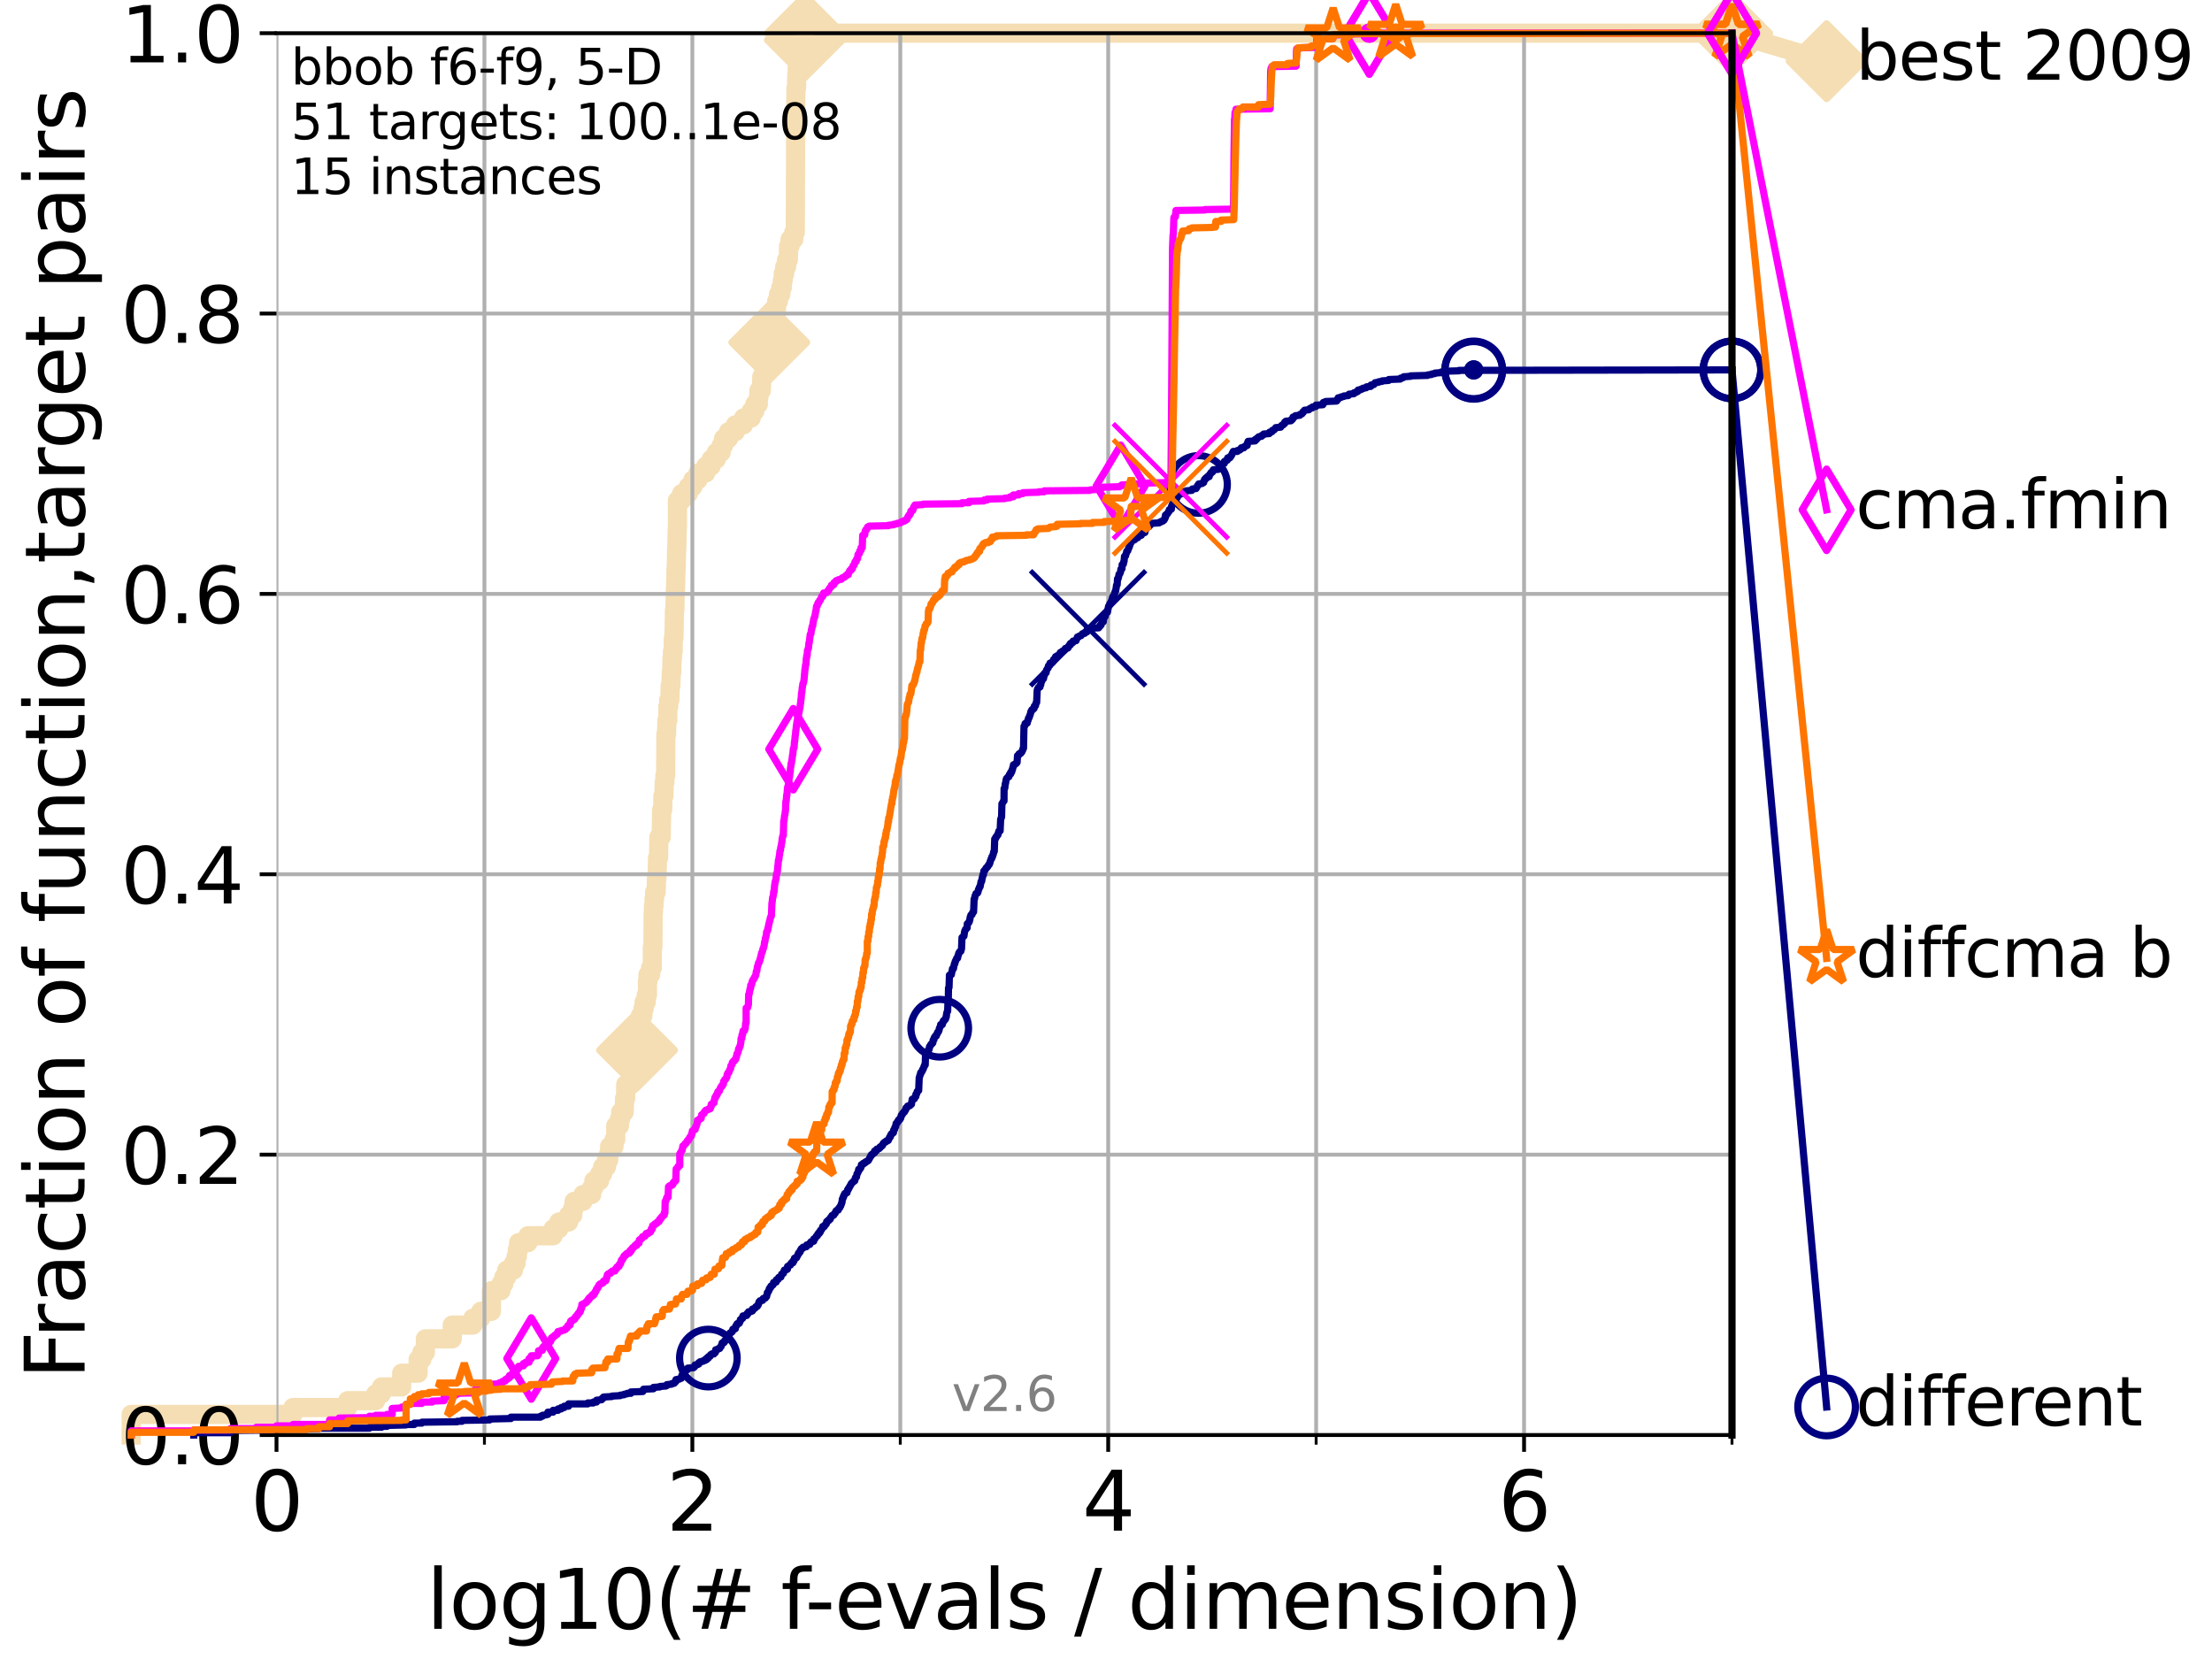 <?xml version="1.0" encoding="utf-8" standalone="no"?>
<!DOCTYPE svg PUBLIC "-//W3C//DTD SVG 1.1//EN"
  "http://www.w3.org/Graphics/SVG/1.1/DTD/svg11.dtd">
<svg height="345.6pt" version="1.1" viewBox="0 0 460.8 345.6" width="460.8pt" xmlns="http://www.w3.org/2000/svg" xmlns:xlink="http://www.w3.org/1999/xlink">
 <defs>
  <style type="text/css">*{stroke-linecap:butt;stroke-linejoin:round;}</style>
 </defs>
 <g id="figure_1">
  <g id="patch_1">
   <path d="M 0 345.6 
L 460.8 345.6 
L 460.8 0 
L 0 0 
z
" style="fill:#ffffff;"/>
  </g>
  <g id="axes_1">
   <g id="patch_2">
    <path d="M 57.6 298.944 
L 360.806 298.944 
L 360.806 6.912 
L 57.6 6.912 
z
" style="fill:#ffffff;"/>
   </g>
   <g id="line2d_1">
    <path d="M 27.324 298.944 
L 27.324 294.649 
L 61.03 294.649 
L 61.03 293.218 
L 72.432 293.218 
L 72.432 291.786 
L 78.267 291.786 
L 78.267 290.355 
L 79.481 290.355 
L 79.481 288.923 
L 83.678 288.923 
L 83.678 286.06 
L 87.108 286.06 
L 87.108 283.197 
L 87.876 283.197 
L 87.876 281.766 
L 88.614 281.766 
L 88.614 278.903 
L 94.206 278.903 
L 94.206 276.04 
L 98.51 276.04 
L 98.51 274.608 
L 100.147 274.608 
L 100.147 273.176 
L 102.363 273.176 
L 102.363 268.882 
L 104.345 268.882 
L 104.345 267.45 
L 104.962 267.45 
L 104.962 266.019 
L 105.559 266.019 
L 105.559 264.587 
L 106.974 264.587 
L 106.974 263.156 
L 107.512 263.156 
L 107.512 261.724 
L 107.775 261.724 
L 107.775 260.293 
L 108.034 260.293 
L 108.034 258.861 
L 109.99 258.861 
L 109.99 257.43 
L 115.227 257.43 
L 115.227 255.998 
L 116.419 255.998 
L 116.419 254.567 
L 118.451 254.567 
L 118.451 253.135 
L 119.319 253.135 
L 119.319 251.704 
L 119.6 251.704 
L 119.6 250.272 
L 121.456 250.272 
L 121.456 248.84 
L 123.26 248.84 
L 123.26 247.409 
L 123.714 247.409 
L 123.714 245.977 
L 124.907 245.977 
L 124.907 244.546 
L 125.527 244.546 
L 125.527 243.114 
L 126.323 243.114 
L 126.323 241.683 
L 126.804 241.683 
L 126.804 240.251 
L 126.994 240.251 
L 126.994 238.82 
L 127.911 238.82 
L 127.911 237.388 
L 128.266 237.388 
L 128.266 234.525 
L 129.041 234.525 
L 129.041 233.094 
L 129.293 233.094 
L 129.293 231.662 
L 130.027 231.662 
L 130.107 228.799 
L 130.345 228.799 
L 130.345 225.936 
L 131.49 225.936 
L 131.49 224.504 
L 131.637 224.504 
L 131.637 223.073 
L 131.784 223.073 
L 131.784 221.641 
L 132.145 221.641 
L 132.145 218.778 
L 132.709 218.778 
L 132.709 217.347 
L 132.847 217.347 
L 132.847 215.915 
L 133.12 215.915 
L 133.12 213.052 
L 133.39 213.052 
L 133.39 211.621 
L 133.918 211.621 
L 133.918 210.189 
L 134.177 210.189 
L 134.177 208.758 
L 134.621 208.758 
L 134.621 207.326 
L 134.87 207.326 
L 134.87 204.463 
L 134.993 204.463 
L 134.993 203.032 
L 135.539 203.032 
L 135.539 201.6 
L 135.894 201.6 
L 135.894 197.305 
L 136.011 197.305 
L 136.069 190.148 
L 136.127 190.148 
L 136.127 188.716 
L 136.242 188.716 
L 136.242 187.285 
L 136.357 187.285 
L 136.357 185.853 
L 136.697 185.853 
L 136.753 182.99 
L 136.865 182.99 
L 136.975 178.696 
L 137.196 178.696 
L 137.25 174.401 
L 137.735 174.401 
L 137.841 168.675 
L 138.051 168.675 
L 138.103 165.812 
L 138.31 165.812 
L 138.362 162.949 
L 138.515 162.949 
L 138.515 161.517 
L 138.668 161.517 
L 138.718 152.928 
L 138.869 152.928 
L 138.919 150.065 
L 139.117 150.065 
L 139.117 147.202 
L 139.314 147.202 
L 139.314 145.77 
L 139.556 145.77 
L 139.605 142.907 
L 139.748 142.907 
L 139.844 140.044 
L 139.938 140.044 
L 139.986 137.181 
L 140.08 137.181 
L 140.08 135.75 
L 140.22 135.75 
L 140.266 132.887 
L 140.405 132.887 
L 140.497 127.16 
L 140.589 127.16 
L 140.68 122.866 
L 140.725 122.866 
L 140.816 118.571 
L 140.861 118.571 
L 140.951 114.277 
L 140.995 114.277 
L 141.084 109.982 
L 141.129 109.982 
L 141.129 104.256 
L 141.996 104.256 
L 141.996 102.824 
L 143.384 102.824 
L 143.384 101.393 
L 144.343 101.393 
L 144.343 99.961 
L 145.397 99.961 
L 145.397 98.53 
L 147.022 98.53 
L 147.022 97.098 
L 148.155 97.098 
L 148.155 95.667 
L 149.224 95.667 
L 149.224 94.235 
L 150.235 94.235 
L 150.235 92.804 
L 150.721 92.804 
L 150.721 91.372 
L 151.757 91.372 
L 151.757 89.941 
L 153.189 89.941 
L 153.189 88.509 
L 154.886 88.509 
L 154.886 87.078 
L 156.482 87.078 
L 156.482 85.646 
L 157.232 85.646 
L 157.232 84.215 
L 157.971 84.215 
L 157.971 82.783 
L 158.098 82.783 
L 158.098 81.352 
L 158.595 81.352 
L 158.7 78.488 
L 159.114 78.488 
L 159.114 77.057 
L 159.602 77.057 
L 159.602 75.625 
L 160.062 75.625 
L 160.062 74.194 
L 160.239 74.194 
L 160.255 71.331 
L 160.637 71.331 
L 160.637 69.899 
L 160.809 69.899 
L 160.809 68.468 
L 161.072 68.468 
L 161.072 67.036 
L 161.392 67.036 
L 161.392 65.605 
L 161.721 65.605 
L 161.795 62.742 
L 162.176 62.742 
L 162.176 61.31 
L 162.662 61.31 
L 162.662 59.879 
L 162.971 59.879 
L 162.971 58.447 
L 163.15 58.447 
L 163.15 57.016 
L 163.464 57.016 
L 163.464 55.584 
L 163.853 55.584 
L 163.853 54.152 
L 164.233 54.152 
L 164.272 51.289 
L 164.581 51.289 
L 164.581 49.858 
L 165.355 49.858 
L 165.355 48.426 
L 165.671 48.426 
L 165.779 19.796 
L 165.803 19.796 
L 165.803 18.364 
L 165.934 18.364 
L 165.981 15.501 
L 166.076 15.501 
L 166.076 14.07 
L 166.472 14.07 
L 166.472 12.638 
L 167.062 12.638 
L 167.062 11.207 
L 167.252 11.207 
L 167.252 9.775 
L 167.384 9.775 
L 167.384 8.344 
L 167.667 8.344 
L 167.667 6.912 
L 360.806 6.912 
L 360.806 6.912 
" style="fill:none;stroke:#f5deb3;stroke-linecap:square;stroke-width:4;"/>
   </g>
   <g id="line2d_2">
    <defs>
     <path d="M -0 7.778 
L 7.778 0 
L 0 -7.778 
L -7.778 -0 
z
" id="m90fc11009e" style="stroke:#f5deb3;stroke-linejoin:miter;stroke-width:1.5;"/>
    </defs>
    <g>
     <use style="fill:#f5deb3;stroke:#f5deb3;stroke-linejoin:miter;stroke-width:1.5;" x="132.709" xlink:href="#m90fc11009e" y="218.778"/>
     <use style="fill:#f5deb3;stroke:#f5deb3;stroke-linejoin:miter;stroke-width:1.5;" x="160.255" xlink:href="#m90fc11009e" y="71.331"/>
     <use style="fill:#f5deb3;stroke:#f5deb3;stroke-linejoin:miter;stroke-width:1.5;" x="167.667" xlink:href="#m90fc11009e" y="8.344"/>
     <use style="fill:#f5deb3;stroke:#f5deb3;stroke-linejoin:miter;stroke-width:1.5;" x="167.667" xlink:href="#m90fc11009e" y="6.912"/>
     <use style="fill:#f5deb3;stroke:#f5deb3;stroke-linejoin:miter;stroke-width:1.5;" x="167.667" xlink:href="#m90fc11009e" y="6.912"/>
     <use style="fill:#f5deb3;stroke:#f5deb3;stroke-linejoin:miter;stroke-width:1.5;" x="360.806" xlink:href="#m90fc11009e" y="6.912"/>
    </g>
   </g>
   <g id="line2d_3">
    <path style="fill:none;stroke:#f5deb3;stroke-linecap:square;stroke-width:4;"/>
    <g/>
   </g>
   <g id="line2d_4">
    <path d="M 360.806 6.912 
L 380.515 12.753 
" style="fill:none;stroke:#f5deb3;stroke-linecap:square;stroke-width:4;"/>
    <g>
     <use style="fill:#f5deb3;stroke:#f5deb3;stroke-linejoin:miter;stroke-width:1.5;" x="360.806" xlink:href="#m90fc11009e" y="6.912"/>
     <use style="fill:#f5deb3;stroke:#f5deb3;stroke-linejoin:miter;stroke-width:1.5;" x="380.515" xlink:href="#m90fc11009e" y="12.753"/>
    </g>
   </g>
   <g id="matplotlib.axis_1">
    <g id="xtick_1">
     <g id="line2d_5">
      <path clip-path="url(#p1a84d6f39e)" d="M 57.6 298.944 
L 57.6 6.912 
" style="fill:none;stroke:#b0b0b0;stroke-linecap:square;stroke-width:0.8;"/>
     </g>
     <g id="line2d_6">
      <defs>
       <path d="M 0 0 
L 0 3.5 
" id="m3ea5403b4b" style="stroke:#000000;stroke-width:0.8;"/>
      </defs>
      <g>
       <use style="stroke:#000000;stroke-width:0.8;" x="57.6" xlink:href="#m3ea5403b4b" y="298.944"/>
      </g>
     </g>
     <g id="text_1">
      <!-- 0 -->
      <g transform="translate(52.192 318.861)scale(0.17 -0.17)">
       <defs>
        <path d="M 2034 4250 
Q 1547 4250 1301 3770 
Q 1056 3291 1056 2328 
Q 1056 1369 1301 889 
Q 1547 409 2034 409 
Q 2525 409 2770 889 
Q 3016 1369 3016 2328 
Q 3016 3291 2770 3770 
Q 2525 4250 2034 4250 
z
M 2034 4750 
Q 2819 4750 3233 4129 
Q 3647 3509 3647 2328 
Q 3647 1150 3233 529 
Q 2819 -91 2034 -91 
Q 1250 -91 836 529 
Q 422 1150 422 2328 
Q 422 3509 836 4129 
Q 1250 4750 2034 4750 
z
" id="DejaVuSans-30" transform="scale(0.016)"/>
       </defs>
       <use xlink:href="#DejaVuSans-30"/>
      </g>
     </g>
    </g>
    <g id="xtick_2">
     <g id="line2d_7">
      <path clip-path="url(#p1a84d6f39e)" d="M 144.23 298.944 
L 144.23 6.912 
" style="fill:none;stroke:#b0b0b0;stroke-linecap:square;stroke-width:0.8;"/>
     </g>
     <g id="line2d_8">
      <g>
       <use style="stroke:#000000;stroke-width:0.8;" x="144.23" xlink:href="#m3ea5403b4b" y="298.944"/>
      </g>
     </g>
     <g id="text_2">
      <!-- 2 -->
      <g transform="translate(138.822 318.861)scale(0.17 -0.17)">
       <defs>
        <path d="M 1228 531 
L 3431 531 
L 3431 0 
L 469 0 
L 469 531 
Q 828 903 1448 1529 
Q 2069 2156 2228 2338 
Q 2531 2678 2651 2914 
Q 2772 3150 2772 3378 
Q 2772 3750 2511 3984 
Q 2250 4219 1831 4219 
Q 1534 4219 1204 4116 
Q 875 4013 500 3803 
L 500 4441 
Q 881 4594 1212 4672 
Q 1544 4750 1819 4750 
Q 2544 4750 2975 4387 
Q 3406 4025 3406 3419 
Q 3406 3131 3298 2873 
Q 3191 2616 2906 2266 
Q 2828 2175 2409 1742 
Q 1991 1309 1228 531 
z
" id="DejaVuSans-32" transform="scale(0.016)"/>
       </defs>
       <use xlink:href="#DejaVuSans-32"/>
      </g>
     </g>
    </g>
    <g id="xtick_3">
     <g id="line2d_9">
      <path clip-path="url(#p1a84d6f39e)" d="M 230.861 298.944 
L 230.861 6.912 
" style="fill:none;stroke:#b0b0b0;stroke-linecap:square;stroke-width:0.8;"/>
     </g>
     <g id="line2d_10">
      <g>
       <use style="stroke:#000000;stroke-width:0.8;" x="230.861" xlink:href="#m3ea5403b4b" y="298.944"/>
      </g>
     </g>
     <g id="text_3">
      <!-- 4 -->
      <g transform="translate(225.453 318.861)scale(0.17 -0.17)">
       <defs>
        <path d="M 2419 4116 
L 825 1625 
L 2419 1625 
L 2419 4116 
z
M 2253 4666 
L 3047 4666 
L 3047 1625 
L 3713 1625 
L 3713 1100 
L 3047 1100 
L 3047 0 
L 2419 0 
L 2419 1100 
L 313 1100 
L 313 1709 
L 2253 4666 
z
" id="DejaVuSans-34" transform="scale(0.016)"/>
       </defs>
       <use xlink:href="#DejaVuSans-34"/>
      </g>
     </g>
    </g>
    <g id="xtick_4">
     <g id="line2d_11">
      <path clip-path="url(#p1a84d6f39e)" d="M 317.491 298.944 
L 317.491 6.912 
" style="fill:none;stroke:#b0b0b0;stroke-linecap:square;stroke-width:0.8;"/>
     </g>
     <g id="line2d_12">
      <g>
       <use style="stroke:#000000;stroke-width:0.8;" x="317.491" xlink:href="#m3ea5403b4b" y="298.944"/>
      </g>
     </g>
     <g id="text_4">
      <!-- 6 -->
      <g transform="translate(312.083 318.861)scale(0.17 -0.17)">
       <defs>
        <path d="M 2113 2584 
Q 1688 2584 1439 2293 
Q 1191 2003 1191 1497 
Q 1191 994 1439 701 
Q 1688 409 2113 409 
Q 2538 409 2786 701 
Q 3034 994 3034 1497 
Q 3034 2003 2786 2293 
Q 2538 2584 2113 2584 
z
M 3366 4563 
L 3366 3988 
Q 3128 4100 2886 4159 
Q 2644 4219 2406 4219 
Q 1781 4219 1451 3797 
Q 1122 3375 1075 2522 
Q 1259 2794 1537 2939 
Q 1816 3084 2150 3084 
Q 2853 3084 3261 2657 
Q 3669 2231 3669 1497 
Q 3669 778 3244 343 
Q 2819 -91 2113 -91 
Q 1303 -91 875 529 
Q 447 1150 447 2328 
Q 447 3434 972 4092 
Q 1497 4750 2381 4750 
Q 2619 4750 2861 4703 
Q 3103 4656 3366 4563 
z
" id="DejaVuSans-36" transform="scale(0.016)"/>
       </defs>
       <use xlink:href="#DejaVuSans-36"/>
      </g>
     </g>
    </g>
    <g id="xtick_5">
     <g id="line2d_13">
      <path clip-path="url(#p1a84d6f39e)" d="M 100.915 298.944 
L 100.915 6.912 
" style="fill:none;stroke:#b0b0b0;stroke-linecap:square;stroke-width:0.8;"/>
     </g>
     <g id="line2d_14">
      <defs>
       <path d="M 0 0 
L 0 2 
" id="mad5a55568e" style="stroke:#000000;stroke-width:0.6;"/>
      </defs>
      <g>
       <use style="stroke:#000000;stroke-width:0.6;" x="100.915" xlink:href="#mad5a55568e" y="298.944"/>
      </g>
     </g>
    </g>
    <g id="xtick_6">
     <g id="line2d_15">
      <path clip-path="url(#p1a84d6f39e)" d="M 187.546 298.944 
L 187.546 6.912 
" style="fill:none;stroke:#b0b0b0;stroke-linecap:square;stroke-width:0.8;"/>
     </g>
     <g id="line2d_16">
      <g>
       <use style="stroke:#000000;stroke-width:0.6;" x="187.546" xlink:href="#mad5a55568e" y="298.944"/>
      </g>
     </g>
    </g>
    <g id="xtick_7">
     <g id="line2d_17">
      <path clip-path="url(#p1a84d6f39e)" d="M 274.176 298.944 
L 274.176 6.912 
" style="fill:none;stroke:#b0b0b0;stroke-linecap:square;stroke-width:0.8;"/>
     </g>
     <g id="line2d_18">
      <g>
       <use style="stroke:#000000;stroke-width:0.6;" x="274.176" xlink:href="#mad5a55568e" y="298.944"/>
      </g>
     </g>
    </g>
    <g id="xtick_8">
     <g id="line2d_19">
      <path clip-path="url(#p1a84d6f39e)" d="M 360.806 298.944 
L 360.806 6.912 
" style="fill:none;stroke:#b0b0b0;stroke-linecap:square;stroke-width:0.8;"/>
     </g>
     <g id="line2d_20">
      <g>
       <use style="stroke:#000000;stroke-width:0.6;" x="360.806" xlink:href="#mad5a55568e" y="298.944"/>
      </g>
     </g>
    </g>
    <g id="text_5">
     <!-- log10(# f-evals / dimension) -->
     <g transform="translate(88.823 339.314)scale(0.17 -0.17)">
      <defs>
       <path d="M 603 4863 
L 1178 4863 
L 1178 0 
L 603 0 
L 603 4863 
z
" id="DejaVuSans-6c" transform="scale(0.016)"/>
       <path d="M 1959 3097 
Q 1497 3097 1228 2736 
Q 959 2375 959 1747 
Q 959 1119 1226 758 
Q 1494 397 1959 397 
Q 2419 397 2687 759 
Q 2956 1122 2956 1747 
Q 2956 2369 2687 2733 
Q 2419 3097 1959 3097 
z
M 1959 3584 
Q 2709 3584 3137 3096 
Q 3566 2609 3566 1747 
Q 3566 888 3137 398 
Q 2709 -91 1959 -91 
Q 1206 -91 779 398 
Q 353 888 353 1747 
Q 353 2609 779 3096 
Q 1206 3584 1959 3584 
z
" id="DejaVuSans-6f" transform="scale(0.016)"/>
       <path d="M 2906 1791 
Q 2906 2416 2648 2759 
Q 2391 3103 1925 3103 
Q 1463 3103 1205 2759 
Q 947 2416 947 1791 
Q 947 1169 1205 825 
Q 1463 481 1925 481 
Q 2391 481 2648 825 
Q 2906 1169 2906 1791 
z
M 3481 434 
Q 3481 -459 3084 -895 
Q 2688 -1331 1869 -1331 
Q 1566 -1331 1297 -1286 
Q 1028 -1241 775 -1147 
L 775 -588 
Q 1028 -725 1275 -790 
Q 1522 -856 1778 -856 
Q 2344 -856 2625 -561 
Q 2906 -266 2906 331 
L 2906 616 
Q 2728 306 2450 153 
Q 2172 0 1784 0 
Q 1141 0 747 490 
Q 353 981 353 1791 
Q 353 2603 747 3093 
Q 1141 3584 1784 3584 
Q 2172 3584 2450 3431 
Q 2728 3278 2906 2969 
L 2906 3500 
L 3481 3500 
L 3481 434 
z
" id="DejaVuSans-67" transform="scale(0.016)"/>
       <path d="M 794 531 
L 1825 531 
L 1825 4091 
L 703 3866 
L 703 4441 
L 1819 4666 
L 2450 4666 
L 2450 531 
L 3481 531 
L 3481 0 
L 794 0 
L 794 531 
z
" id="DejaVuSans-31" transform="scale(0.016)"/>
       <path d="M 1984 4856 
Q 1566 4138 1362 3434 
Q 1159 2731 1159 2009 
Q 1159 1288 1364 580 
Q 1569 -128 1984 -844 
L 1484 -844 
Q 1016 -109 783 600 
Q 550 1309 550 2009 
Q 550 2706 781 3412 
Q 1013 4119 1484 4856 
L 1984 4856 
z
" id="DejaVuSans-28" transform="scale(0.016)"/>
       <path d="M 3272 2816 
L 2363 2816 
L 2100 1772 
L 3016 1772 
L 3272 2816 
z
M 2803 4594 
L 2478 3297 
L 3391 3297 
L 3719 4594 
L 4219 4594 
L 3897 3297 
L 4872 3297 
L 4872 2816 
L 3775 2816 
L 3519 1772 
L 4513 1772 
L 4513 1294 
L 3397 1294 
L 3072 0 
L 2572 0 
L 2894 1294 
L 1978 1294 
L 1656 0 
L 1153 0 
L 1478 1294 
L 494 1294 
L 494 1772 
L 1594 1772 
L 1856 2816 
L 850 2816 
L 850 3297 
L 1978 3297 
L 2297 4594 
L 2803 4594 
z
" id="DejaVuSans-23" transform="scale(0.016)"/>
       <path id="DejaVuSans-20" transform="scale(0.016)"/>
       <path d="M 2375 4863 
L 2375 4384 
L 1825 4384 
Q 1516 4384 1395 4259 
Q 1275 4134 1275 3809 
L 1275 3500 
L 2222 3500 
L 2222 3053 
L 1275 3053 
L 1275 0 
L 697 0 
L 697 3053 
L 147 3053 
L 147 3500 
L 697 3500 
L 697 3744 
Q 697 4328 969 4595 
Q 1241 4863 1831 4863 
L 2375 4863 
z
" id="DejaVuSans-66" transform="scale(0.016)"/>
       <path d="M 313 2009 
L 1997 2009 
L 1997 1497 
L 313 1497 
L 313 2009 
z
" id="DejaVuSans-2d" transform="scale(0.016)"/>
       <path d="M 3597 1894 
L 3597 1613 
L 953 1613 
Q 991 1019 1311 708 
Q 1631 397 2203 397 
Q 2534 397 2845 478 
Q 3156 559 3463 722 
L 3463 178 
Q 3153 47 2828 -22 
Q 2503 -91 2169 -91 
Q 1331 -91 842 396 
Q 353 884 353 1716 
Q 353 2575 817 3079 
Q 1281 3584 2069 3584 
Q 2775 3584 3186 3129 
Q 3597 2675 3597 1894 
z
M 3022 2063 
Q 3016 2534 2758 2815 
Q 2500 3097 2075 3097 
Q 1594 3097 1305 2825 
Q 1016 2553 972 2059 
L 3022 2063 
z
" id="DejaVuSans-65" transform="scale(0.016)"/>
       <path d="M 191 3500 
L 800 3500 
L 1894 563 
L 2988 3500 
L 3597 3500 
L 2284 0 
L 1503 0 
L 191 3500 
z
" id="DejaVuSans-76" transform="scale(0.016)"/>
       <path d="M 2194 1759 
Q 1497 1759 1228 1600 
Q 959 1441 959 1056 
Q 959 750 1161 570 
Q 1363 391 1709 391 
Q 2188 391 2477 730 
Q 2766 1069 2766 1631 
L 2766 1759 
L 2194 1759 
z
M 3341 1997 
L 3341 0 
L 2766 0 
L 2766 531 
Q 2569 213 2275 61 
Q 1981 -91 1556 -91 
Q 1019 -91 701 211 
Q 384 513 384 1019 
Q 384 1609 779 1909 
Q 1175 2209 1959 2209 
L 2766 2209 
L 2766 2266 
Q 2766 2663 2505 2880 
Q 2244 3097 1772 3097 
Q 1472 3097 1187 3025 
Q 903 2953 641 2809 
L 641 3341 
Q 956 3463 1253 3523 
Q 1550 3584 1831 3584 
Q 2591 3584 2966 3190 
Q 3341 2797 3341 1997 
z
" id="DejaVuSans-61" transform="scale(0.016)"/>
       <path d="M 2834 3397 
L 2834 2853 
Q 2591 2978 2328 3040 
Q 2066 3103 1784 3103 
Q 1356 3103 1142 2972 
Q 928 2841 928 2578 
Q 928 2378 1081 2264 
Q 1234 2150 1697 2047 
L 1894 2003 
Q 2506 1872 2764 1633 
Q 3022 1394 3022 966 
Q 3022 478 2636 193 
Q 2250 -91 1575 -91 
Q 1294 -91 989 -36 
Q 684 19 347 128 
L 347 722 
Q 666 556 975 473 
Q 1284 391 1588 391 
Q 1994 391 2212 530 
Q 2431 669 2431 922 
Q 2431 1156 2273 1281 
Q 2116 1406 1581 1522 
L 1381 1569 
Q 847 1681 609 1914 
Q 372 2147 372 2553 
Q 372 3047 722 3315 
Q 1072 3584 1716 3584 
Q 2034 3584 2315 3537 
Q 2597 3491 2834 3397 
z
" id="DejaVuSans-73" transform="scale(0.016)"/>
       <path d="M 1625 4666 
L 2156 4666 
L 531 -594 
L 0 -594 
L 1625 4666 
z
" id="DejaVuSans-2f" transform="scale(0.016)"/>
       <path d="M 2906 2969 
L 2906 4863 
L 3481 4863 
L 3481 0 
L 2906 0 
L 2906 525 
Q 2725 213 2448 61 
Q 2172 -91 1784 -91 
Q 1150 -91 751 415 
Q 353 922 353 1747 
Q 353 2572 751 3078 
Q 1150 3584 1784 3584 
Q 2172 3584 2448 3432 
Q 2725 3281 2906 2969 
z
M 947 1747 
Q 947 1113 1208 752 
Q 1469 391 1925 391 
Q 2381 391 2643 752 
Q 2906 1113 2906 1747 
Q 2906 2381 2643 2742 
Q 2381 3103 1925 3103 
Q 1469 3103 1208 2742 
Q 947 2381 947 1747 
z
" id="DejaVuSans-64" transform="scale(0.016)"/>
       <path d="M 603 3500 
L 1178 3500 
L 1178 0 
L 603 0 
L 603 3500 
z
M 603 4863 
L 1178 4863 
L 1178 4134 
L 603 4134 
L 603 4863 
z
" id="DejaVuSans-69" transform="scale(0.016)"/>
       <path d="M 3328 2828 
Q 3544 3216 3844 3400 
Q 4144 3584 4550 3584 
Q 5097 3584 5394 3201 
Q 5691 2819 5691 2113 
L 5691 0 
L 5113 0 
L 5113 2094 
Q 5113 2597 4934 2840 
Q 4756 3084 4391 3084 
Q 3944 3084 3684 2787 
Q 3425 2491 3425 1978 
L 3425 0 
L 2847 0 
L 2847 2094 
Q 2847 2600 2669 2842 
Q 2491 3084 2119 3084 
Q 1678 3084 1418 2786 
Q 1159 2488 1159 1978 
L 1159 0 
L 581 0 
L 581 3500 
L 1159 3500 
L 1159 2956 
Q 1356 3278 1631 3431 
Q 1906 3584 2284 3584 
Q 2666 3584 2933 3390 
Q 3200 3197 3328 2828 
z
" id="DejaVuSans-6d" transform="scale(0.016)"/>
       <path d="M 3513 2113 
L 3513 0 
L 2938 0 
L 2938 2094 
Q 2938 2591 2744 2837 
Q 2550 3084 2163 3084 
Q 1697 3084 1428 2787 
Q 1159 2491 1159 1978 
L 1159 0 
L 581 0 
L 581 3500 
L 1159 3500 
L 1159 2956 
Q 1366 3272 1645 3428 
Q 1925 3584 2291 3584 
Q 2894 3584 3203 3211 
Q 3513 2838 3513 2113 
z
" id="DejaVuSans-6e" transform="scale(0.016)"/>
       <path d="M 513 4856 
L 1013 4856 
Q 1481 4119 1714 3412 
Q 1947 2706 1947 2009 
Q 1947 1309 1714 600 
Q 1481 -109 1013 -844 
L 513 -844 
Q 928 -128 1133 580 
Q 1338 1288 1338 2009 
Q 1338 2731 1133 3434 
Q 928 4138 513 4856 
z
" id="DejaVuSans-29" transform="scale(0.016)"/>
      </defs>
      <use xlink:href="#DejaVuSans-6c"/>
      <use x="27.783" xlink:href="#DejaVuSans-6f"/>
      <use x="88.965" xlink:href="#DejaVuSans-67"/>
      <use x="152.441" xlink:href="#DejaVuSans-31"/>
      <use x="216.064" xlink:href="#DejaVuSans-30"/>
      <use x="279.688" xlink:href="#DejaVuSans-28"/>
      <use x="318.701" xlink:href="#DejaVuSans-23"/>
      <use x="402.49" xlink:href="#DejaVuSans-20"/>
      <use x="434.277" xlink:href="#DejaVuSans-66"/>
      <use x="463.982" xlink:href="#DejaVuSans-2d"/>
      <use x="500.066" xlink:href="#DejaVuSans-65"/>
      <use x="561.59" xlink:href="#DejaVuSans-76"/>
      <use x="620.77" xlink:href="#DejaVuSans-61"/>
      <use x="682.049" xlink:href="#DejaVuSans-6c"/>
      <use x="709.832" xlink:href="#DejaVuSans-73"/>
      <use x="761.932" xlink:href="#DejaVuSans-20"/>
      <use x="793.719" xlink:href="#DejaVuSans-2f"/>
      <use x="827.41" xlink:href="#DejaVuSans-20"/>
      <use x="859.197" xlink:href="#DejaVuSans-64"/>
      <use x="922.674" xlink:href="#DejaVuSans-69"/>
      <use x="950.457" xlink:href="#DejaVuSans-6d"/>
      <use x="1047.869" xlink:href="#DejaVuSans-65"/>
      <use x="1109.393" xlink:href="#DejaVuSans-6e"/>
      <use x="1172.771" xlink:href="#DejaVuSans-73"/>
      <use x="1224.871" xlink:href="#DejaVuSans-69"/>
      <use x="1252.654" xlink:href="#DejaVuSans-6f"/>
      <use x="1313.836" xlink:href="#DejaVuSans-6e"/>
      <use x="1377.215" xlink:href="#DejaVuSans-29"/>
     </g>
    </g>
   </g>
   <g id="matplotlib.axis_2">
    <g id="ytick_1">
     <g id="line2d_21">
      <path clip-path="url(#p1a84d6f39e)" d="M 57.6 298.944 
L 360.806 298.944 
" style="fill:none;stroke:#b0b0b0;stroke-linecap:square;stroke-width:0.8;"/>
     </g>
     <g id="line2d_22">
      <defs>
       <path d="M 0 0 
L -3.5 0 
" id="mf84792d5b7" style="stroke:#000000;stroke-width:0.8;"/>
      </defs>
      <g>
       <use style="stroke:#000000;stroke-width:0.8;" x="57.6" xlink:href="#mf84792d5b7" y="298.944"/>
      </g>
     </g>
     <g id="text_6">
      <!-- 0.0 -->
      <g transform="translate(25.155 305.023)scale(0.16 -0.16)">
       <defs>
        <path d="M 684 794 
L 1344 794 
L 1344 0 
L 684 0 
L 684 794 
z
" id="DejaVuSans-2e" transform="scale(0.016)"/>
       </defs>
       <use xlink:href="#DejaVuSans-30"/>
       <use x="63.623" xlink:href="#DejaVuSans-2e"/>
       <use x="95.41" xlink:href="#DejaVuSans-30"/>
      </g>
     </g>
    </g>
    <g id="ytick_2">
     <g id="line2d_23">
      <path clip-path="url(#p1a84d6f39e)" d="M 57.6 240.538 
L 360.806 240.538 
" style="fill:none;stroke:#b0b0b0;stroke-linecap:square;stroke-width:0.8;"/>
     </g>
     <g id="line2d_24">
      <g>
       <use style="stroke:#000000;stroke-width:0.8;" x="57.6" xlink:href="#mf84792d5b7" y="240.538"/>
      </g>
     </g>
     <g id="text_7">
      <!-- 0.2 -->
      <g transform="translate(25.155 246.616)scale(0.16 -0.16)">
       <use xlink:href="#DejaVuSans-30"/>
       <use x="63.623" xlink:href="#DejaVuSans-2e"/>
       <use x="95.41" xlink:href="#DejaVuSans-32"/>
      </g>
     </g>
    </g>
    <g id="ytick_3">
     <g id="line2d_25">
      <path clip-path="url(#p1a84d6f39e)" d="M 57.6 182.131 
L 360.806 182.131 
" style="fill:none;stroke:#b0b0b0;stroke-linecap:square;stroke-width:0.8;"/>
     </g>
     <g id="line2d_26">
      <g>
       <use style="stroke:#000000;stroke-width:0.8;" x="57.6" xlink:href="#mf84792d5b7" y="182.131"/>
      </g>
     </g>
     <g id="text_8">
      <!-- 0.4 -->
      <g transform="translate(25.155 188.21)scale(0.16 -0.16)">
       <use xlink:href="#DejaVuSans-30"/>
       <use x="63.623" xlink:href="#DejaVuSans-2e"/>
       <use x="95.41" xlink:href="#DejaVuSans-34"/>
      </g>
     </g>
    </g>
    <g id="ytick_4">
     <g id="line2d_27">
      <path clip-path="url(#p1a84d6f39e)" d="M 57.6 123.725 
L 360.806 123.725 
" style="fill:none;stroke:#b0b0b0;stroke-linecap:square;stroke-width:0.8;"/>
     </g>
     <g id="line2d_28">
      <g>
       <use style="stroke:#000000;stroke-width:0.8;" x="57.6" xlink:href="#mf84792d5b7" y="123.725"/>
      </g>
     </g>
     <g id="text_9">
      <!-- 0.6 -->
      <g transform="translate(25.155 129.804)scale(0.16 -0.16)">
       <use xlink:href="#DejaVuSans-30"/>
       <use x="63.623" xlink:href="#DejaVuSans-2e"/>
       <use x="95.41" xlink:href="#DejaVuSans-36"/>
      </g>
     </g>
    </g>
    <g id="ytick_5">
     <g id="line2d_29">
      <path clip-path="url(#p1a84d6f39e)" d="M 57.6 65.318 
L 360.806 65.318 
" style="fill:none;stroke:#b0b0b0;stroke-linecap:square;stroke-width:0.8;"/>
     </g>
     <g id="line2d_30">
      <g>
       <use style="stroke:#000000;stroke-width:0.8;" x="57.6" xlink:href="#mf84792d5b7" y="65.318"/>
      </g>
     </g>
     <g id="text_10">
      <!-- 0.8 -->
      <g transform="translate(25.155 71.397)scale(0.16 -0.16)">
       <defs>
        <path d="M 2034 2216 
Q 1584 2216 1326 1975 
Q 1069 1734 1069 1313 
Q 1069 891 1326 650 
Q 1584 409 2034 409 
Q 2484 409 2743 651 
Q 3003 894 3003 1313 
Q 3003 1734 2745 1975 
Q 2488 2216 2034 2216 
z
M 1403 2484 
Q 997 2584 770 2862 
Q 544 3141 544 3541 
Q 544 4100 942 4425 
Q 1341 4750 2034 4750 
Q 2731 4750 3128 4425 
Q 3525 4100 3525 3541 
Q 3525 3141 3298 2862 
Q 3072 2584 2669 2484 
Q 3125 2378 3379 2068 
Q 3634 1759 3634 1313 
Q 3634 634 3220 271 
Q 2806 -91 2034 -91 
Q 1263 -91 848 271 
Q 434 634 434 1313 
Q 434 1759 690 2068 
Q 947 2378 1403 2484 
z
M 1172 3481 
Q 1172 3119 1398 2916 
Q 1625 2713 2034 2713 
Q 2441 2713 2670 2916 
Q 2900 3119 2900 3481 
Q 2900 3844 2670 4047 
Q 2441 4250 2034 4250 
Q 1625 4250 1398 4047 
Q 1172 3844 1172 3481 
z
" id="DejaVuSans-38" transform="scale(0.016)"/>
       </defs>
       <use xlink:href="#DejaVuSans-30"/>
       <use x="63.623" xlink:href="#DejaVuSans-2e"/>
       <use x="95.41" xlink:href="#DejaVuSans-38"/>
      </g>
     </g>
    </g>
    <g id="ytick_6">
     <g id="line2d_31">
      <path clip-path="url(#p1a84d6f39e)" d="M 57.6 6.912 
L 360.806 6.912 
" style="fill:none;stroke:#b0b0b0;stroke-linecap:square;stroke-width:0.8;"/>
     </g>
     <g id="line2d_32">
      <g>
       <use style="stroke:#000000;stroke-width:0.8;" x="57.6" xlink:href="#mf84792d5b7" y="6.912"/>
      </g>
     </g>
     <g id="text_11">
      <!-- 1.0 -->
      <g transform="translate(25.155 12.991)scale(0.16 -0.16)">
       <use xlink:href="#DejaVuSans-31"/>
       <use x="63.623" xlink:href="#DejaVuSans-2e"/>
       <use x="95.41" xlink:href="#DejaVuSans-30"/>
      </g>
     </g>
    </g>
    <g id="text_12">
     <!-- Fraction of function,target pairs -->
     <g transform="translate(17.62 287.313)rotate(-90)scale(0.17 -0.17)">
      <defs>
       <path d="M 628 4666 
L 3309 4666 
L 3309 4134 
L 1259 4134 
L 1259 2759 
L 3109 2759 
L 3109 2228 
L 1259 2228 
L 1259 0 
L 628 0 
L 628 4666 
z
" id="DejaVuSans-46" transform="scale(0.016)"/>
       <path d="M 2631 2963 
Q 2534 3019 2420 3045 
Q 2306 3072 2169 3072 
Q 1681 3072 1420 2755 
Q 1159 2438 1159 1844 
L 1159 0 
L 581 0 
L 581 3500 
L 1159 3500 
L 1159 2956 
Q 1341 3275 1631 3429 
Q 1922 3584 2338 3584 
Q 2397 3584 2469 3576 
Q 2541 3569 2628 3553 
L 2631 2963 
z
" id="DejaVuSans-72" transform="scale(0.016)"/>
       <path d="M 3122 3366 
L 3122 2828 
Q 2878 2963 2633 3030 
Q 2388 3097 2138 3097 
Q 1578 3097 1268 2742 
Q 959 2388 959 1747 
Q 959 1106 1268 751 
Q 1578 397 2138 397 
Q 2388 397 2633 464 
Q 2878 531 3122 666 
L 3122 134 
Q 2881 22 2623 -34 
Q 2366 -91 2075 -91 
Q 1284 -91 818 406 
Q 353 903 353 1747 
Q 353 2603 823 3093 
Q 1294 3584 2113 3584 
Q 2378 3584 2631 3529 
Q 2884 3475 3122 3366 
z
" id="DejaVuSans-63" transform="scale(0.016)"/>
       <path d="M 1172 4494 
L 1172 3500 
L 2356 3500 
L 2356 3053 
L 1172 3053 
L 1172 1153 
Q 1172 725 1289 603 
Q 1406 481 1766 481 
L 2356 481 
L 2356 0 
L 1766 0 
Q 1100 0 847 248 
Q 594 497 594 1153 
L 594 3053 
L 172 3053 
L 172 3500 
L 594 3500 
L 594 4494 
L 1172 4494 
z
" id="DejaVuSans-74" transform="scale(0.016)"/>
       <path d="M 544 1381 
L 544 3500 
L 1119 3500 
L 1119 1403 
Q 1119 906 1312 657 
Q 1506 409 1894 409 
Q 2359 409 2629 706 
Q 2900 1003 2900 1516 
L 2900 3500 
L 3475 3500 
L 3475 0 
L 2900 0 
L 2900 538 
Q 2691 219 2414 64 
Q 2138 -91 1772 -91 
Q 1169 -91 856 284 
Q 544 659 544 1381 
z
M 1991 3584 
L 1991 3584 
z
" id="DejaVuSans-75" transform="scale(0.016)"/>
       <path d="M 750 794 
L 1409 794 
L 1409 256 
L 897 -744 
L 494 -744 
L 750 256 
L 750 794 
z
" id="DejaVuSans-2c" transform="scale(0.016)"/>
       <path d="M 1159 525 
L 1159 -1331 
L 581 -1331 
L 581 3500 
L 1159 3500 
L 1159 2969 
Q 1341 3281 1617 3432 
Q 1894 3584 2278 3584 
Q 2916 3584 3314 3078 
Q 3713 2572 3713 1747 
Q 3713 922 3314 415 
Q 2916 -91 2278 -91 
Q 1894 -91 1617 61 
Q 1341 213 1159 525 
z
M 3116 1747 
Q 3116 2381 2855 2742 
Q 2594 3103 2138 3103 
Q 1681 3103 1420 2742 
Q 1159 2381 1159 1747 
Q 1159 1113 1420 752 
Q 1681 391 2138 391 
Q 2594 391 2855 752 
Q 3116 1113 3116 1747 
z
" id="DejaVuSans-70" transform="scale(0.016)"/>
      </defs>
      <use xlink:href="#DejaVuSans-46"/>
      <use x="50.27" xlink:href="#DejaVuSans-72"/>
      <use x="91.383" xlink:href="#DejaVuSans-61"/>
      <use x="152.662" xlink:href="#DejaVuSans-63"/>
      <use x="207.643" xlink:href="#DejaVuSans-74"/>
      <use x="246.852" xlink:href="#DejaVuSans-69"/>
      <use x="274.635" xlink:href="#DejaVuSans-6f"/>
      <use x="335.816" xlink:href="#DejaVuSans-6e"/>
      <use x="399.195" xlink:href="#DejaVuSans-20"/>
      <use x="430.982" xlink:href="#DejaVuSans-6f"/>
      <use x="492.164" xlink:href="#DejaVuSans-66"/>
      <use x="527.369" xlink:href="#DejaVuSans-20"/>
      <use x="559.156" xlink:href="#DejaVuSans-66"/>
      <use x="594.361" xlink:href="#DejaVuSans-75"/>
      <use x="657.74" xlink:href="#DejaVuSans-6e"/>
      <use x="721.119" xlink:href="#DejaVuSans-63"/>
      <use x="776.1" xlink:href="#DejaVuSans-74"/>
      <use x="815.309" xlink:href="#DejaVuSans-69"/>
      <use x="843.092" xlink:href="#DejaVuSans-6f"/>
      <use x="904.273" xlink:href="#DejaVuSans-6e"/>
      <use x="967.652" xlink:href="#DejaVuSans-2c"/>
      <use x="999.439" xlink:href="#DejaVuSans-74"/>
      <use x="1038.648" xlink:href="#DejaVuSans-61"/>
      <use x="1099.928" xlink:href="#DejaVuSans-72"/>
      <use x="1139.291" xlink:href="#DejaVuSans-67"/>
      <use x="1202.768" xlink:href="#DejaVuSans-65"/>
      <use x="1264.291" xlink:href="#DejaVuSans-74"/>
      <use x="1303.5" xlink:href="#DejaVuSans-20"/>
      <use x="1335.287" xlink:href="#DejaVuSans-70"/>
      <use x="1398.764" xlink:href="#DejaVuSans-61"/>
      <use x="1460.043" xlink:href="#DejaVuSans-69"/>
      <use x="1487.826" xlink:href="#DejaVuSans-72"/>
      <use x="1528.939" xlink:href="#DejaVuSans-73"/>
     </g>
    </g>
   </g>
   <g id="line2d_33">
    <defs>
     <path d="M 0 1.5 
C 0.398 1.5 0.779 1.342 1.061 1.061 
C 1.342 0.779 1.5 0.398 1.5 0 
C 1.5 -0.398 1.342 -0.779 1.061 -1.061 
C 0.779 -1.342 0.398 -1.5 0 -1.5 
C -0.398 -1.5 -0.779 -1.342 -1.061 -1.061 
C -1.342 -0.779 -1.5 -0.398 -1.5 0 
C -1.5 0.398 -1.342 0.779 -1.061 1.061 
C -0.779 1.342 -0.398 1.5 0 1.5 
z
" id="mfaf1b2c9f7" style="stroke:#f5deb3;"/>
    </defs>
    <g>
     <use style="fill:#f5deb3;stroke:#f5deb3;" x="167.667" xlink:href="#mfaf1b2c9f7" y="6.912"/>
     <use style="fill:#f5deb3;stroke:#f5deb3;" x="167.667" xlink:href="#mfaf1b2c9f7" y="6.912"/>
    </g>
   </g>
   <g id="line2d_34">
    <defs>
     <path d="M 0 1.5 
C 0.398 1.5 0.779 1.342 1.061 1.061 
C 1.342 0.779 1.5 0.398 1.5 0 
C 1.5 -0.398 1.342 -0.779 1.061 -1.061 
C 0.779 -1.342 0.398 -1.5 0 -1.5 
C -0.398 -1.5 -0.779 -1.342 -1.061 -1.061 
C -1.342 -0.779 -1.5 -0.398 -1.5 0 
C -1.5 0.398 -1.342 0.779 -1.061 1.061 
C -0.779 1.342 -0.398 1.5 0 1.5 
z
" id="m3578f38f41" style="stroke:#000080;"/>
    </defs>
    <g>
     <use style="fill:#000080;stroke:#000080;" x="307.001" xlink:href="#m3578f38f41" y="77.057"/>
     <use style="fill:#000080;stroke:#000080;" x="307.001" xlink:href="#m3578f38f41" y="77.057"/>
    </g>
   </g>
   <g id="line2d_35">
    <path d="M 40.363 298.944 
L 40.363 298.467 
L 47.991 298.467 
L 47.991 297.99 
L 57.6 297.894 
L 57.6 297.703 
L 66.441 297.608 
L 66.441 297.512 
L 76.969 297.512 
L 76.969 297.322 
L 79.481 297.322 
L 79.481 297.131 
L 80.621 297.131 
L 80.621 296.94 
L 84.596 296.844 
L 84.596 296.749 
L 86.307 296.749 
L 86.307 296.463 
L 87.876 296.463 
L 87.876 296.272 
L 95.251 296.176 
L 95.251 296.081 
L 96.241 296.081 
L 96.241 295.89 
L 102.011 295.795 
L 102.011 295.604 
L 106.421 295.508 
L 106.421 295.222 
L 112.589 295.222 
L 112.589 295.031 
L 112.989 295.031 
L 112.989 294.84 
L 113.765 294.745 
L 113.765 294.649 
L 114.142 294.649 
L 114.142 294.172 
L 115.227 294.172 
L 115.227 293.79 
L 116.253 293.79 
L 116.253 293.504 
L 116.908 293.504 
L 116.908 293.218 
L 117.54 293.218 
L 117.54 292.932 
L 118.451 292.932 
L 118.451 292.454 
L 122.44 292.454 
L 122.44 292.264 
L 123.601 292.264 
L 123.601 292.073 
L 124.265 292.073 
L 124.265 291.691 
L 125.322 291.595 
L 125.322 291.405 
L 125.527 291.405 
L 125.527 291.214 
L 125.729 291.214 
L 125.729 291.023 
L 127.458 290.927 
L 127.458 290.832 
L 129.209 290.737 
L 129.209 290.641 
L 130.027 290.546 
L 130.027 290.45 
L 130.657 290.355 
L 130.657 290.259 
L 131.416 290.259 
L 131.416 289.973 
L 133.918 289.878 
L 133.918 289.687 
L 134.048 289.687 
L 134.048 289.4 
L 136.127 289.305 
L 136.127 289.019 
L 137.467 288.923 
L 137.467 288.828 
L 138.718 288.732 
L 138.718 288.637 
L 138.919 288.637 
L 138.919 288.446 
L 139.891 288.351 
L 139.891 288.255 
L 140.451 288.16 
L 140.543 287.969 
L 140.634 287.969 
L 140.634 287.778 
L 140.816 287.778 
L 140.816 287.396 
L 141.524 287.301 
L 141.524 287.205 
L 141.953 287.11 
L 142.038 286.537 
L 142.123 286.537 
L 142.123 286.347 
L 142.373 286.347 
L 142.373 286.156 
L 142.539 286.156 
L 142.539 285.774 
L 142.784 285.678 
L 142.784 285.392 
L 143.265 285.297 
L 143.265 285.01 
L 144.492 284.915 
L 144.566 284.724 
L 144.713 284.724 
L 144.786 284.342 
L 145.362 284.247 
L 145.362 284.152 
L 145.573 284.152 
L 145.573 283.865 
L 145.852 283.77 
L 145.852 283.674 
L 146.463 283.579 
L 146.463 283.483 
L 146.925 283.388 
L 146.925 283.197 
L 147.248 283.197 
L 147.248 282.911 
L 147.566 282.911 
L 147.566 282.625 
L 147.94 282.529 
L 148.002 282.243 
L 148.247 282.147 
L 148.247 282.052 
L 148.727 282.052 
L 148.727 281.861 
L 149.021 281.766 
L 149.079 281.193 
L 149.538 281.098 
L 149.538 281.002 
L 149.931 280.907 
L 150.042 280.62 
L 150.207 280.525 
L 150.317 280.143 
L 150.371 280.143 
L 150.425 279.762 
L 150.853 279.666 
L 150.959 279.284 
L 151.324 279.189 
L 151.427 278.903 
L 151.681 278.807 
L 151.782 278.521 
L 151.833 278.521 
L 151.883 277.948 
L 151.983 277.948 
L 152.082 277.662 
L 152.377 277.566 
L 152.377 277.471 
L 152.571 277.376 
L 152.668 276.898 
L 153.189 276.803 
L 153.236 276.326 
L 153.329 276.326 
L 153.329 276.135 
L 153.467 276.135 
L 153.559 275.753 
L 154.012 275.658 
L 154.101 275.276 
L 154.19 275.276 
L 154.234 274.894 
L 154.498 274.799 
L 154.541 274.608 
L 154.715 274.608 
L 154.758 274.131 
L 155.557 274.035 
L 155.599 273.654 
L 155.844 273.654 
L 155.925 273.272 
L 156.56 273.176 
L 156.56 273.081 
L 156.755 273.081 
L 156.755 272.699 
L 157.175 272.604 
L 157.175 272.508 
L 157.401 272.413 
L 157.438 272.222 
L 157.771 272.127 
L 157.807 271.936 
L 157.953 271.84 
L 158.025 271.459 
L 158.098 271.459 
L 158.134 271.172 
L 158.312 271.172 
L 158.312 270.981 
L 158.873 270.886 
L 158.977 270.504 
L 159.452 270.409 
L 159.552 270.123 
L 159.685 270.123 
L 159.784 269.645 
L 159.85 269.55 
L 159.85 269.264 
L 160.013 269.168 
L 160.11 268.882 
L 160.175 268.882 
L 160.271 268.405 
L 160.494 268.309 
L 160.589 267.928 
L 160.84 267.832 
L 160.84 267.737 
L 161.056 267.641 
L 161.149 267.164 
L 161.692 267.069 
L 161.751 266.591 
L 162.133 266.496 
L 162.22 266.114 
L 162.677 266.019 
L 162.761 265.637 
L 162.817 265.637 
L 162.817 265.446 
L 163.04 265.351 
L 163.04 265.255 
L 163.205 265.255 
L 163.315 264.778 
L 163.397 264.778 
L 163.397 264.587 
L 163.879 264.492 
L 163.879 264.396 
L 164.037 264.396 
L 164.064 263.824 
L 164.35 263.728 
L 164.35 263.633 
L 164.657 263.538 
L 164.733 263.251 
L 164.884 263.156 
L 164.884 263.06 
L 165.183 263.06 
L 165.208 262.679 
L 165.404 262.679 
L 165.502 262.106 
L 165.934 262.011 
L 166.029 261.724 
L 166.076 261.724 
L 166.17 261.438 
L 166.287 261.342 
L 166.333 261.056 
L 166.564 260.961 
L 166.564 260.77 
L 166.701 260.77 
L 166.77 260.388 
L 166.95 260.293 
L 166.95 260.102 
L 167.285 260.006 
L 167.285 259.816 
L 167.979 259.72 
L 168.064 259.338 
L 168.689 259.243 
L 168.791 258.861 
L 168.954 258.861 
L 168.954 258.67 
L 169.511 258.575 
L 169.531 258.098 
L 169.804 258.002 
L 169.861 257.811 
L 169.977 257.716 
L 170.053 257.525 
L 170.281 257.43 
L 170.374 257.048 
L 170.672 256.952 
L 170.672 256.666 
L 170.874 256.666 
L 170.929 256.284 
L 171.128 256.189 
L 171.236 255.998 
L 171.307 255.903 
L 171.378 255.521 
L 171.713 255.521 
L 171.765 255.235 
L 171.99 255.139 
L 172.042 254.948 
L 172.144 254.948 
L 172.213 254.471 
L 172.466 254.376 
L 172.466 254.28 
L 172.633 254.28 
L 172.633 254.089 
L 172.946 253.994 
L 173.044 253.612 
L 173.206 253.517 
L 173.302 253.23 
L 173.684 253.135 
L 173.793 252.849 
L 173.98 252.753 
L 174.088 252.372 
L 174.226 252.276 
L 174.226 252.181 
L 174.619 252.085 
L 174.723 251.704 
L 174.931 251.608 
L 175.004 251.322 
L 175.135 251.226 
L 175.237 250.845 
L 175.28 250.845 
L 175.367 250.463 
L 175.41 250.463 
L 175.467 249.795 
L 175.595 249.699 
L 175.652 249.318 
L 175.751 249.318 
L 175.821 248.936 
L 175.975 248.84 
L 175.975 248.65 
L 176.238 248.554 
L 176.238 248.459 
L 176.456 248.459 
L 176.551 247.886 
L 176.725 247.791 
L 176.725 247.6 
L 176.872 247.504 
L 176.965 247.218 
L 177.083 247.123 
L 177.136 246.932 
L 177.24 246.836 
L 177.331 246.55 
L 177.511 246.455 
L 177.614 246.264 
L 177.817 246.168 
L 177.817 246.073 
L 178.067 245.977 
L 178.154 245.5 
L 178.204 245.5 
L 178.204 245.309 
L 178.413 245.214 
L 178.523 244.546 
L 178.583 244.546 
L 178.692 244.26 
L 178.776 244.164 
L 178.884 243.592 
L 179.121 243.592 
L 179.121 243.401 
L 179.308 243.305 
L 179.413 242.923 
L 179.436 242.828 
L 179.436 242.637 
L 179.803 242.542 
L 179.814 242.351 
L 180.196 242.255 
L 180.263 242.065 
L 180.593 241.969 
L 180.593 241.874 
L 180.884 241.778 
L 180.959 241.587 
L 181.055 241.492 
L 181.14 241.301 
L 181.203 241.206 
L 181.298 240.919 
L 181.465 240.824 
L 181.527 240.538 
L 181.795 240.442 
L 181.795 240.347 
L 181.988 240.251 
L 181.988 240.156 
L 182.179 240.156 
L 182.199 239.774 
L 182.536 239.774 
L 182.644 239.392 
L 183.116 239.297 
L 183.116 239.202 
L 183.324 239.106 
L 183.334 238.915 
L 183.623 238.82 
L 183.623 238.724 
L 183.835 238.629 
L 183.909 238.343 
L 184.027 238.247 
L 184.027 238.152 
L 184.234 238.056 
L 184.234 237.961 
L 184.563 237.865 
L 184.634 237.675 
L 185.042 237.579 
L 185.111 237.293 
L 185.188 237.293 
L 185.298 236.911 
L 185.484 236.816 
L 185.543 236.434 
L 185.709 236.338 
L 185.734 236.148 
L 185.997 236.052 
L 185.997 235.957 
L 186.12 235.957 
L 186.176 235.384 
L 186.346 235.289 
L 186.434 234.811 
L 186.585 234.716 
L 186.672 234.048 
L 186.899 233.953 
L 186.953 233.666 
L 187.162 233.571 
L 187.192 233.285 
L 187.497 233.189 
L 187.534 232.903 
L 187.647 232.903 
L 187.744 232.33 
L 187.944 232.235 
L 188.017 231.948 
L 188.193 231.853 
L 188.193 231.758 
L 188.402 231.662 
L 188.488 231.376 
L 188.638 231.28 
L 188.744 230.803 
L 188.983 230.708 
L 189.066 230.421 
L 189.56 230.326 
L 189.634 230.135 
L 189.875 230.04 
L 189.961 229.372 
L 190.014 229.372 
L 190.034 228.99 
L 190.489 228.894 
L 190.547 228.608 
L 190.656 228.513 
L 190.656 228.417 
L 190.789 228.417 
L 190.808 227.94 
L 190.978 227.845 
L 191.072 227.368 
L 191.24 227.272 
L 191.24 227.177 
L 191.376 227.177 
L 191.486 224.504 
L 191.522 224.504 
L 191.626 224.027 
L 191.668 224.027 
L 191.734 223.741 
L 191.788 223.741 
L 191.788 223.455 
L 191.974 223.359 
L 192.074 223.073 
L 192.151 223.073 
L 192.198 222.787 
L 192.333 222.691 
L 192.438 222.309 
L 192.478 222.309 
L 192.542 222.023 
L 192.622 222.023 
L 192.622 221.832 
L 192.743 221.832 
L 192.817 219.351 
L 193.244 219.256 
L 193.299 218.969 
L 193.404 218.969 
L 193.404 218.683 
L 193.558 218.587 
L 193.634 218.015 
L 193.781 217.919 
L 193.835 217.729 
L 193.937 217.633 
L 193.937 217.538 
L 194.166 217.442 
L 194.166 217.347 
L 194.329 217.251 
L 194.382 216.679 
L 194.564 216.583 
L 194.6 216.202 
L 194.703 216.106 
L 194.77 215.915 
L 195.04 215.82 
L 195.065 215.534 
L 195.201 215.438 
L 195.31 215.056 
L 195.484 214.961 
L 195.514 214.77 
L 195.612 214.675 
L 195.69 214.197 
L 195.768 214.102 
L 195.826 213.911 
L 195.918 213.816 
L 195.952 213.434 
L 196.3 213.434 
L 196.408 213.052 
L 196.46 212.957 
L 196.46 212.766 
L 196.577 212.766 
L 196.577 212.575 
L 196.822 212.48 
L 196.822 212.384 
L 196.973 212.289 
L 197.077 211.812 
L 197.136 211.812 
L 197.208 211.048 
L 197.262 210.953 
L 197.343 210.666 
L 197.41 210.666 
L 197.494 208.376 
L 197.543 208.376 
L 197.592 205.799 
L 197.702 205.704 
L 197.785 203.127 
L 198.186 203.032 
L 198.267 202.554 
L 198.314 202.459 
L 198.416 201.791 
L 198.622 201.791 
L 198.717 201.218 
L 198.755 201.123 
L 198.825 200.741 
L 198.92 200.741 
L 198.99 200.264 
L 199.096 200.168 
L 199.177 199.882 
L 199.274 199.787 
L 199.306 199.596 
L 199.483 199.596 
L 199.578 199.023 
L 199.673 198.928 
L 199.728 198.546 
L 199.85 198.451 
L 199.905 198.26 
L 200.161 198.164 
L 200.264 197.783 
L 200.299 197.687 
L 200.405 195.301 
L 200.605 195.206 
L 200.605 195.11 
L 200.807 195.015 
L 200.911 194.251 
L 200.941 194.156 
L 201 193.87 
L 201.095 193.774 
L 201.139 193.583 
L 201.306 193.488 
L 201.306 193.393 
L 201.476 193.297 
L 201.501 192.438 
L 201.711 192.343 
L 201.768 192.152 
L 201.905 192.056 
L 202.01 191.579 
L 202.045 191.579 
L 202.118 191.007 
L 202.18 190.911 
L 202.252 190.625 
L 202.492 190.53 
L 202.526 190.339 
L 202.624 190.243 
L 202.631 190.052 
L 202.819 189.957 
L 202.925 187.285 
L 203.028 187.189 
L 203.117 186.617 
L 203.17 186.521 
L 203.274 186.33 
L 203.317 186.235 
L 203.317 186.139 
L 203.633 186.044 
L 203.729 185.758 
L 203.757 185.758 
L 203.833 185.281 
L 203.947 185.185 
L 204.038 184.803 
L 204.178 184.708 
L 204.278 184.135 
L 204.327 184.04 
L 204.358 183.658 
L 204.511 183.563 
L 204.618 182.799 
L 204.693 182.704 
L 204.754 182.227 
L 204.874 182.227 
L 204.943 181.463 
L 205.127 181.368 
L 205.127 181.272 
L 205.265 181.177 
L 205.318 180.986 
L 205.446 180.891 
L 205.446 180.795 
L 205.631 180.7 
L 205.631 180.604 
L 205.789 180.509 
L 205.897 180.222 
L 206.064 180.127 
L 206.078 179.936 
L 206.198 179.841 
L 206.301 179.364 
L 206.376 179.268 
L 206.475 178.886 
L 206.618 178.791 
L 206.618 178.505 
L 206.778 178.409 
L 206.886 177.932 
L 206.934 177.932 
L 206.996 177.455 
L 207.129 177.359 
L 207.217 174.783 
L 207.398 174.687 
L 207.438 174.401 
L 207.604 174.306 
L 207.715 174.019 
L 207.887 173.924 
L 207.948 173.542 
L 208.052 173.447 
L 208.062 173.16 
L 208.348 173.065 
L 208.453 170.679 
L 208.517 170.584 
L 208.611 170.202 
L 208.647 170.202 
L 208.721 167.434 
L 208.828 167.339 
L 208.937 167.052 
L 209.035 166.957 
L 209.035 166.862 
L 209.153 166.862 
L 209.169 164.285 
L 209.314 164.189 
L 209.418 163.235 
L 209.484 163.14 
L 209.584 162.472 
L 209.612 162.376 
L 209.67 162.185 
L 209.818 162.09 
L 209.922 161.899 
L 210.183 161.803 
L 210.289 161.326 
L 210.539 161.231 
L 210.557 160.849 
L 210.746 160.849 
L 210.834 160.372 
L 210.908 160.372 
L 210.979 159.895 
L 211.064 159.799 
L 211.115 159.322 
L 211.46 159.227 
L 211.46 159.131 
L 211.708 159.036 
L 211.708 158.94 
L 211.872 158.845 
L 211.972 157.413 
L 212.213 157.318 
L 212.286 157.032 
L 212.642 156.936 
L 212.694 156.745 
L 212.877 156.65 
L 212.966 156.364 
L 213.05 156.268 
L 213.093 155.982 
L 213.214 155.886 
L 213.318 151.306 
L 213.483 151.21 
L 213.544 150.733 
L 213.988 150.638 
L 214.065 150.16 
L 214.168 150.065 
L 214.256 149.588 
L 214.399 149.492 
L 214.482 149.111 
L 214.566 149.015 
L 214.636 148.729 
L 214.687 148.633 
L 214.74 148.252 
L 214.876 148.156 
L 214.945 147.87 
L 215.218 147.774 
L 215.244 147.584 
L 215.414 147.584 
L 215.467 147.106 
L 215.711 147.011 
L 215.817 146.438 
L 215.952 146.343 
L 216.063 143.862 
L 216.075 143.766 
L 216.157 143.48 
L 216.308 143.384 
L 216.332 143.194 
L 216.657 143.098 
L 216.703 142.716 
L 216.816 142.621 
L 216.87 142.048 
L 217.022 141.953 
L 217.114 141.476 
L 217.378 141.38 
L 217.485 140.808 
L 217.562 140.712 
L 217.656 140.235 
L 217.926 140.14 
L 218.02 139.567 
L 218.114 139.472 
L 218.202 139.281 
L 218.332 139.185 
L 218.408 138.708 
L 218.67 138.613 
L 218.742 138.136 
L 219.193 138.04 
L 219.225 137.849 
L 219.42 137.754 
L 219.492 137.372 
L 219.75 137.277 
L 219.837 137.086 
L 219.883 136.99 
L 219.895 136.799 
L 220.214 136.704 
L 220.214 136.609 
L 220.568 136.513 
L 220.642 136.322 
L 220.805 136.227 
L 220.869 135.941 
L 221.192 135.845 
L 221.297 135.654 
L 221.616 135.559 
L 221.616 135.463 
L 221.823 135.368 
L 221.929 135.082 
L 222.478 134.986 
L 222.522 134.7 
L 222.699 134.604 
L 222.733 134.414 
L 222.984 134.318 
L 222.997 134.032 
L 223.321 133.936 
L 223.321 133.841 
L 223.491 133.841 
L 223.539 133.555 
L 224.175 133.459 
L 224.276 133.077 
L 224.367 132.982 
L 224.442 132.696 
L 224.82 132.6 
L 224.82 132.505 
L 225.216 132.409 
L 225.327 132.219 
L 225.475 132.123 
L 225.475 132.028 
L 225.98 131.932 
L 225.98 131.741 
L 226.416 131.646 
L 226.487 131.073 
L 226.671 130.978 
L 226.671 130.882 
L 228.882 130.787 
L 228.932 130.596 
L 229.122 130.501 
L 229.131 130.31 
L 229.368 130.214 
L 229.408 129.928 
L 229.512 129.833 
L 229.54 129.642 
L 229.83 129.546 
L 229.911 128.878 
L 229.975 128.783 
L 230.008 128.497 
L 230.24 128.401 
L 230.332 127.829 
L 230.436 127.733 
L 230.436 127.638 
L 230.7 127.542 
L 230.805 126.97 
L 230.824 126.874 
L 230.933 126.302 
L 231.055 126.206 
L 231.082 126.015 
L 231.199 125.92 
L 231.214 125.729 
L 231.357 125.729 
L 231.443 125.347 
L 231.547 125.252 
L 231.645 124.87 
L 231.754 124.775 
L 231.779 124.393 
L 231.868 124.297 
L 231.868 124.202 
L 232.049 124.107 
L 232.159 123.725 
L 232.177 123.725 
L 232.285 123.248 
L 232.394 123.152 
L 232.497 122.58 
L 232.508 122.58 
L 232.587 121.912 
L 232.726 121.816 
L 232.801 120.575 
L 232.922 120.575 
L 233.024 120.098 
L 233.045 120.098 
L 233.112 119.621 
L 233.282 119.526 
L 233.39 119.239 
L 233.435 119.144 
L 233.497 118.571 
L 233.731 118.476 
L 233.762 117.617 
L 234.014 117.522 
L 234.109 116.949 
L 234.161 116.949 
L 234.257 115.899 
L 234.472 115.804 
L 234.559 115.422 
L 234.616 115.326 
L 234.724 114.849 
L 234.931 114.754 
L 235.018 114.468 
L 235.053 114.372 
L 235.145 114.086 
L 235.243 113.99 
L 235.328 113.609 
L 235.405 113.513 
L 235.507 113.036 
L 235.703 112.941 
L 235.739 112.75 
L 235.915 112.654 
L 235.915 112.559 
L 236.341 112.463 
L 236.341 112.368 
L 236.567 112.273 
L 236.675 112.082 
L 237.054 111.986 
L 237.054 111.795 
L 237.215 111.7 
L 237.215 111.605 
L 237.751 111.509 
L 237.845 111.318 
L 237.964 111.223 
L 237.964 111.032 
L 238.495 110.936 
L 238.552 110.459 
L 238.626 110.459 
L 238.626 110.173 
L 238.808 110.173 
L 238.808 109.887 
L 238.929 109.887 
L 238.929 109.696 
L 239.369 109.696 
L 239.369 109.505 
L 239.619 109.41 
L 239.707 109.028 
L 241.453 108.932 
L 241.453 108.837 
L 241.833 108.741 
L 241.833 108.646 
L 242.248 108.551 
L 242.248 108.455 
L 242.488 108.36 
L 242.579 108.169 
L 242.654 108.073 
L 242.654 107.883 
L 242.781 107.787 
L 242.781 107.31 
L 243.059 107.214 
L 243.097 107.024 
L 243.274 106.928 
L 243.382 106.642 
L 243.54 106.546 
L 243.589 106.165 
L 244.018 106.069 
L 244.065 105.401 
L 244.167 105.306 
L 244.237 105.019 
L 244.291 104.924 
L 244.291 104.829 
L 244.561 104.733 
L 244.648 104.351 
L 244.786 104.256 
L 244.786 104.065 
L 245.047 103.97 
L 245.048 103.779 
L 245.235 103.683 
L 245.332 103.302 
L 245.579 103.206 
L 245.593 103.015 
L 245.865 102.92 
L 245.865 102.824 
L 246.337 102.824 
L 246.337 102.634 
L 246.623 102.538 
L 246.623 102.443 
L 247.111 102.347 
L 247.111 102.252 
L 248.269 102.156 
L 248.38 101.87 
L 249.163 101.775 
L 249.265 101.584 
L 249.351 101.488 
L 249.44 101.202 
L 249.605 101.107 
L 249.703 100.82 
L 250.423 100.725 
L 250.423 100.629 
L 250.733 100.534 
L 250.84 100.152 
L 250.927 100.057 
L 250.927 99.866 
L 251.183 99.771 
L 251.196 99.58 
L 251.523 99.484 
L 251.523 99.293 
L 251.894 99.293 
L 252.005 98.816 
L 252.18 98.721 
L 252.271 98.434 
L 252.58 98.339 
L 252.58 98.244 
L 252.705 98.148 
L 252.748 97.862 
L 253.841 97.766 
L 253.91 97.576 
L 254.348 97.48 
L 254.413 97.003 
L 254.548 96.907 
L 254.548 96.812 
L 254.702 96.717 
L 254.789 96.526 
L 255.053 96.526 
L 255.053 96.144 
L 255.352 96.049 
L 255.352 95.953 
L 255.672 95.858 
L 255.753 95.381 
L 256.189 95.381 
L 256.189 95.19 
L 256.354 95.19 
L 256.354 94.999 
L 256.522 94.903 
L 256.592 94.712 
L 256.639 94.712 
L 256.701 94.426 
L 256.812 94.331 
L 256.903 94.044 
L 257.765 94.044 
L 257.765 93.854 
L 258.237 93.758 
L 258.237 93.663 
L 258.512 93.567 
L 258.596 93.281 
L 259.13 93.281 
L 259.13 93.09 
L 259.419 92.995 
L 259.419 92.899 
L 259.812 92.804 
L 259.884 92.231 
L 259.995 92.136 
L 259.999 91.945 
L 261.458 91.849 
L 261.458 91.563 
L 261.761 91.563 
L 261.761 91.372 
L 261.983 91.277 
L 261.983 91.181 
L 262.214 91.086 
L 262.214 90.99 
L 262.794 90.895 
L 262.855 90.704 
L 263.181 90.609 
L 263.245 90.418 
L 264.418 90.322 
L 264.47 90.036 
L 264.96 89.941 
L 265.052 89.654 
L 265.421 89.559 
L 265.525 89.368 
L 265.705 89.273 
L 265.761 89.082 
L 266.791 88.986 
L 266.837 88.795 
L 267.006 88.7 
L 267.006 88.605 
L 267.307 88.509 
L 267.307 88.414 
L 267.47 88.318 
L 267.47 88.223 
L 267.63 88.223 
L 267.63 87.937 
L 267.861 87.841 
L 267.861 87.746 
L 268.939 87.65 
L 268.939 87.459 
L 269.249 87.364 
L 269.249 87.173 
L 269.36 87.173 
L 269.36 86.887 
L 269.759 86.791 
L 269.857 86.6 
L 270.786 86.505 
L 270.83 86.314 
L 271.211 86.219 
L 271.317 86.028 
L 271.474 85.932 
L 271.474 85.742 
L 271.662 85.646 
L 271.76 85.455 
L 272.664 85.36 
L 272.664 85.264 
L 272.896 85.169 
L 272.896 85.074 
L 273.361 84.978 
L 273.398 84.787 
L 274.085 84.692 
L 274.122 84.405 
L 275.574 84.31 
L 275.681 83.833 
L 276.154 83.737 
L 276.154 83.642 
L 278.44 83.547 
L 278.53 83.26 
L 278.686 83.26 
L 278.748 82.878 
L 279.36 82.783 
L 279.36 82.688 
L 279.93 82.592 
L 279.93 82.497 
L 280.882 82.401 
L 280.882 82.306 
L 281.032 82.21 
L 281.032 82.115 
L 282.026 82.02 
L 282.05 81.829 
L 282.51 81.733 
L 282.51 81.638 
L 282.859 81.542 
L 282.913 81.256 
L 283.523 81.161 
L 283.523 81.065 
L 283.934 80.97 
L 283.934 80.874 
L 284.602 80.779 
L 284.667 80.588 
L 285.557 80.493 
L 285.599 80.206 
L 286.198 80.111 
L 286.198 80.015 
L 286.369 79.92 
L 286.447 79.729 
L 287.173 79.634 
L 287.173 79.538 
L 287.912 79.443 
L 287.912 79.347 
L 289.275 79.252 
L 289.31 79.061 
L 291.719 78.966 
L 291.764 78.775 
L 292.303 78.679 
L 292.408 78.488 
L 293.839 78.393 
L 293.839 78.298 
L 297.396 78.202 
L 297.396 78.107 
L 298.235 78.011 
L 298.235 77.916 
L 298.912 77.82 
L 298.912 77.725 
L 300.14 77.63 
L 300.14 77.534 
L 300.611 77.439 
L 300.611 77.343 
L 303.95 77.248 
L 303.95 77.152 
L 360.806 77.057 
L 360.806 77.057 
" style="fill:none;stroke:#000080;stroke-linecap:square;stroke-width:1.5;"/>
   </g>
   <g id="line2d_36">
    <defs>
     <path d="M 0 6 
C 1.591 6 3.117 5.368 4.243 4.243 
C 5.368 3.117 6 1.591 6 0 
C 6 -1.591 5.368 -3.117 4.243 -4.243 
C 3.117 -5.368 1.591 -6 0 -6 
C -1.591 -6 -3.117 -5.368 -4.243 -4.243 
C -5.368 -3.117 -6 -1.591 -6 0 
C -6 1.591 -5.368 3.117 -4.243 4.243 
C -3.117 5.368 -1.591 6 0 6 
z
" id="m2c605e8595" style="stroke:#000080;stroke-width:1.5;"/>
    </defs>
    <g>
     <use style="fill-opacity:0;stroke:#000080;stroke-width:1.5;" x="147.566" xlink:href="#m2c605e8595" y="282.911"/>
     <use style="fill-opacity:0;stroke:#000080;stroke-width:1.5;" x="195.763" xlink:href="#m2c605e8595" y="214.197"/>
     <use style="fill-opacity:0;stroke:#000080;stroke-width:1.5;" x="249.677" xlink:href="#m2c605e8595" y="100.916"/>
     <use style="fill-opacity:0;stroke:#000080;stroke-width:1.5;" x="307.001" xlink:href="#m2c605e8595" y="77.152"/>
     <use style="fill-opacity:0;stroke:#000080;stroke-width:1.5;" x="307.001" xlink:href="#m2c605e8595" y="77.057"/>
     <use style="fill-opacity:0;stroke:#000080;stroke-width:1.5;" x="360.806" xlink:href="#m2c605e8595" y="77.057"/>
    </g>
   </g>
   <g id="line2d_37">
    <path style="fill:none;stroke:#000080;stroke-linecap:square;stroke-width:1.5;"/>
    <g/>
   </g>
   <g id="line2d_38">
    <path clip-path="url(#p1a84d6f39e)" d="M 226.673 130.882 
" style="fill:none;stroke:#000080;stroke-linecap:square;stroke-width:1.5;"/>
    <defs>
     <path d="M -12 12 
L 12 -12 
M -12 -12 
L 12 12 
" id="m9e8786cfa3" style="stroke:#000080;"/>
    </defs>
    <g clip-path="url(#p1a84d6f39e)">
     <use style="fill:#000080;stroke:#000080;" x="226.673" xlink:href="#m9e8786cfa3" y="130.882"/>
    </g>
   </g>
   <g id="line2d_39">
    <defs>
     <path d="M 0 1.5 
C 0.398 1.5 0.779 1.342 1.061 1.061 
C 1.342 0.779 1.5 0.398 1.5 0 
C 1.5 -0.398 1.342 -0.779 1.061 -1.061 
C 0.779 -1.342 0.398 -1.5 0 -1.5 
C -0.398 -1.5 -0.779 -1.342 -1.061 -1.061 
C -1.342 -0.779 -1.5 -0.398 -1.5 0 
C -1.5 0.398 -1.342 0.779 -1.061 1.061 
C -0.779 1.342 -0.398 1.5 0 1.5 
z
" id="m8998b1c749" style="stroke:#ff00ff;"/>
    </defs>
    <g>
     <use style="fill:#ff00ff;stroke:#ff00ff;" x="285.252" xlink:href="#m8998b1c749" y="6.912"/>
     <use style="fill:#ff00ff;stroke:#ff00ff;" x="285.252" xlink:href="#m8998b1c749" y="6.912"/>
    </g>
   </g>
   <g id="line2d_40">
    <path d="M 27.324 298.944 
L 27.324 298.085 
L 40.363 298.085 
L 40.363 297.894 
L 47.991 297.894 
L 47.991 297.608 
L 53.402 297.608 
L 53.402 297.322 
L 57.6 297.322 
L 57.6 297.035 
L 61.03 297.035 
L 61.03 296.749 
L 68.657 296.749 
L 68.657 295.795 
L 70.639 295.795 
L 70.639 295.413 
L 76.969 295.317 
L 76.969 295.031 
L 78.267 295.031 
L 78.267 294.84 
L 80.621 294.84 
L 80.621 294.649 
L 81.696 294.649 
L 81.696 293.409 
L 83.678 293.313 
L 83.678 293.122 
L 84.596 293.122 
L 84.596 292.55 
L 85.471 292.55 
L 85.471 292.359 
L 87.876 292.359 
L 87.876 292.073 
L 90.008 292.073 
L 90.008 291.882 
L 92.52 291.786 
L 92.52 291.023 
L 94.206 290.927 
L 94.206 290.737 
L 94.736 290.737 
L 94.736 290.45 
L 95.251 290.45 
L 95.251 290.259 
L 98.51 290.164 
L 98.51 290.069 
L 98.933 290.069 
L 98.933 289.496 
L 100.147 289.496 
L 100.147 289.21 
L 100.915 289.114 
L 100.915 289.019 
L 102.011 288.923 
L 102.011 288.828 
L 102.363 288.828 
L 102.363 288.542 
L 102.708 288.542 
L 102.708 288.351 
L 104.029 288.255 
L 104.029 288.064 
L 104.656 288.064 
L 104.656 287.778 
L 105.263 287.683 
L 105.263 287.396 
L 105.559 287.396 
L 105.559 287.205 
L 105.851 287.205 
L 105.851 287.015 
L 106.138 287.015 
L 106.138 286.537 
L 106.699 286.537 
L 106.699 286.156 
L 106.974 286.156 
L 106.974 285.678 
L 107.245 285.678 
L 107.245 285.488 
L 107.775 285.392 
L 107.775 285.106 
L 108.034 285.106 
L 108.034 284.629 
L 109.038 284.533 
L 109.038 284.056 
L 109.52 284.056 
L 109.52 283.77 
L 110.221 283.77 
L 110.221 283.006 
L 110.675 283.006 
L 110.675 282.434 
L 111.972 282.434 
L 111.972 282.147 
L 112.18 282.147 
L 112.18 281.384 
L 112.989 281.288 
L 112.989 280.811 
L 113.186 280.811 
L 113.186 280.525 
L 113.765 280.525 
L 113.765 280.239 
L 114.142 280.239 
L 114.142 280.048 
L 114.327 280.048 
L 114.327 279.571 
L 114.692 279.475 
L 114.692 279.093 
L 114.872 279.093 
L 114.872 278.712 
L 115.227 278.616 
L 115.227 278.425 
L 115.576 278.33 
L 115.576 278.139 
L 115.918 278.044 
L 115.918 277.948 
L 116.086 277.948 
L 116.086 277.662 
L 116.253 277.662 
L 116.253 277.376 
L 116.908 277.28 
L 116.908 277.185 
L 117.54 277.089 
L 117.54 276.994 
L 117.849 276.898 
L 117.849 276.708 
L 118.152 276.612 
L 118.152 276.421 
L 118.302 276.421 
L 118.302 276.135 
L 118.745 276.04 
L 118.745 275.562 
L 118.89 275.562 
L 118.89 275.181 
L 119.177 275.181 
L 119.177 274.99 
L 119.6 274.894 
L 119.6 274.799 
L 119.739 274.799 
L 119.739 274.513 
L 119.876 274.513 
L 119.876 274.322 
L 120.149 274.226 
L 120.149 274.035 
L 120.284 274.035 
L 120.284 273.845 
L 120.418 273.845 
L 120.418 273.654 
L 120.551 273.654 
L 120.551 273.463 
L 120.814 273.367 
L 120.814 273.081 
L 120.944 273.081 
L 120.944 272.699 
L 121.073 272.699 
L 121.073 272.413 
L 121.202 272.413 
L 121.202 271.745 
L 121.582 271.65 
L 121.582 271.554 
L 121.954 271.459 
L 121.954 271.363 
L 122.199 271.268 
L 122.199 271.077 
L 122.44 270.981 
L 122.44 270.886 
L 122.559 270.886 
L 122.559 270.6 
L 122.796 270.6 
L 122.796 270.313 
L 123.03 270.218 
L 123.03 270.123 
L 123.375 270.027 
L 123.375 269.741 
L 123.714 269.741 
L 123.714 269.454 
L 123.936 269.359 
L 124.047 268.977 
L 124.156 268.977 
L 124.265 268.5 
L 124.482 268.405 
L 124.589 268.023 
L 124.695 268.023 
L 124.801 267.641 
L 125.012 267.546 
L 125.012 267.45 
L 125.425 267.355 
L 125.425 267.259 
L 125.628 267.259 
L 125.729 266.878 
L 126.226 266.782 
L 126.323 266.21 
L 126.421 266.21 
L 126.517 265.542 
L 126.709 265.446 
L 126.709 265.351 
L 127.181 265.255 
L 127.181 265.064 
L 127.458 264.969 
L 127.55 264.778 
L 128.09 264.778 
L 128.178 264.396 
L 128.441 264.301 
L 128.528 263.919 
L 128.957 263.824 
L 129.041 263.347 
L 129.293 263.251 
L 129.376 262.679 
L 129.458 262.679 
L 129.458 262.488 
L 129.623 262.488 
L 129.704 262.201 
L 129.866 262.106 
L 129.947 261.724 
L 130.107 261.724 
L 130.107 261.533 
L 130.423 261.438 
L 130.423 261.247 
L 130.657 261.152 
L 130.657 261.056 
L 131.116 261.056 
L 131.116 260.865 
L 131.266 260.865 
L 131.266 260.484 
L 131.564 260.484 
L 131.637 260.102 
L 131.784 260.102 
L 131.784 259.911 
L 132.073 259.816 
L 132.145 259.625 
L 132.287 259.625 
L 132.287 259.434 
L 132.639 259.434 
L 132.709 259.052 
L 133.12 258.957 
L 133.188 258.289 
L 133.457 258.193 
L 133.457 258.098 
L 133.722 258.002 
L 133.788 257.811 
L 133.853 257.811 
L 133.853 257.621 
L 134.368 257.525 
L 134.368 257.334 
L 134.495 257.334 
L 134.495 257.143 
L 134.621 257.143 
L 134.621 256.952 
L 135.055 256.952 
L 135.055 256.762 
L 135.479 256.666 
L 135.479 256.475 
L 135.598 256.475 
L 135.658 255.998 
L 135.894 255.998 
L 135.952 255.33 
L 136.242 255.235 
L 136.242 255.139 
L 136.414 255.139 
L 136.414 254.948 
L 136.809 254.853 
L 136.809 254.757 
L 136.92 254.757 
L 136.92 254.567 
L 137.305 254.471 
L 137.413 253.994 
L 137.681 253.899 
L 137.735 253.612 
L 137.946 253.517 
L 137.998 253.326 
L 138.207 253.23 
L 138.207 253.135 
L 138.362 253.135 
L 138.362 252.658 
L 138.515 252.658 
L 138.566 250.272 
L 138.718 250.177 
L 138.819 249.699 
L 138.869 249.699 
L 138.919 249.413 
L 139.167 249.413 
L 139.265 247.218 
L 139.46 247.123 
L 139.46 247.027 
L 139.986 246.932 
L 139.986 246.836 
L 140.173 246.741 
L 140.173 246.455 
L 140.313 246.455 
L 140.405 246.168 
L 140.634 246.073 
L 140.634 245.977 
L 140.771 245.977 
L 140.861 243.496 
L 141.084 243.401 
L 141.173 243.114 
L 141.305 243.114 
L 141.305 242.923 
L 141.611 242.828 
L 141.611 240.347 
L 141.74 240.347 
L 141.783 240.06 
L 141.911 239.965 
L 141.996 239.679 
L 142.123 239.583 
L 142.207 239.011 
L 142.248 239.011 
L 142.248 238.724 
L 142.498 238.629 
L 142.498 238.533 
L 142.662 238.438 
L 142.703 238.247 
L 142.946 238.152 
L 143.026 237.961 
L 143.106 237.865 
L 143.146 237.675 
L 143.423 237.579 
L 143.462 237.293 
L 143.619 237.197 
L 143.696 236.911 
L 143.889 236.816 
L 143.965 236.625 
L 144.041 236.625 
L 144.041 236.243 
L 144.155 236.243 
L 144.23 235.575 
L 144.492 235.48 
L 144.603 235.289 
L 144.823 235.289 
L 144.859 234.811 
L 145.004 234.716 
L 145.112 234.334 
L 145.148 234.334 
L 145.255 233.857 
L 145.291 233.857 
L 145.291 233.38 
L 145.608 233.285 
L 145.713 233.094 
L 146.058 232.998 
L 146.16 232.235 
L 146.396 232.139 
L 146.396 232.044 
L 146.662 231.948 
L 146.761 231.567 
L 146.925 231.471 
L 147.022 231.28 
L 147.471 231.185 
L 147.471 231.09 
L 147.94 230.994 
L 148.002 230.612 
L 148.155 230.517 
L 148.155 230.04 
L 148.428 229.944 
L 148.428 229.849 
L 148.727 229.753 
L 148.815 229.085 
L 148.874 229.085 
L 148.933 228.608 
L 149.137 228.513 
L 149.195 228.131 
L 149.425 228.036 
L 149.482 227.558 
L 149.595 227.558 
L 149.595 227.368 
L 149.876 227.272 
L 149.959 226.89 
L 150.042 226.795 
L 150.125 226.509 
L 150.317 226.413 
L 150.317 226.222 
L 150.533 226.127 
L 150.587 225.841 
L 150.694 225.841 
L 150.747 225.268 
L 150.906 225.173 
L 150.985 224.886 
L 151.194 224.791 
L 151.298 224.504 
L 151.427 224.409 
L 151.478 223.836 
L 151.605 223.741 
L 151.605 223.55 
L 151.833 223.455 
L 151.908 223.073 
L 152.008 222.978 
L 152.082 222.691 
L 152.206 222.596 
L 152.255 222.023 
L 152.402 221.928 
L 152.45 221.737 
L 152.523 221.737 
L 152.547 221.355 
L 152.74 221.26 
L 152.764 221.069 
L 153.025 220.973 
L 153.048 220.782 
L 153.259 220.687 
L 153.352 220.21 
L 153.444 220.114 
L 153.513 219.542 
L 153.651 219.446 
L 153.719 219.16 
L 153.787 219.065 
L 153.855 218.492 
L 154.012 218.397 
L 154.079 218.015 
L 154.19 217.919 
L 154.301 217.251 
L 154.323 217.251 
L 154.389 216.297 
L 154.541 216.297 
L 154.563 215.629 
L 154.671 215.629 
L 154.779 214.77 
L 155.12 214.675 
L 155.225 214.197 
L 155.246 214.197 
L 155.329 213.148 
L 155.433 213.052 
L 155.433 209.998 
L 155.742 209.903 
L 155.844 209.426 
L 155.904 209.33 
L 155.965 207.135 
L 156.086 207.04 
L 156.166 206.372 
L 156.205 206.372 
L 156.245 205.99 
L 156.364 205.895 
L 156.384 205.227 
L 156.58 205.131 
L 156.658 204.558 
L 156.716 204.558 
L 156.755 204.272 
L 156.89 204.177 
L 156.928 203.986 
L 157.1 203.89 
L 157.156 203.604 
L 157.288 203.509 
L 157.363 203.222 
L 157.457 203.127 
L 157.55 202.363 
L 157.661 202.268 
L 157.771 201.409 
L 157.789 201.409 
L 157.899 201.027 
L 157.917 201.027 
L 158.025 200.55 
L 158.169 200.455 
L 158.277 199.978 
L 158.33 199.978 
L 158.437 199.405 
L 158.49 199.405 
L 158.595 198.737 
L 158.63 198.737 
L 158.717 198.355 
L 158.822 198.26 
L 158.925 197.687 
L 159.028 197.592 
L 159.131 197.115 
L 159.182 197.019 
L 159.267 196.256 
L 159.351 196.16 
L 159.452 195.397 
L 159.519 195.301 
L 159.619 194.824 
L 159.635 194.824 
L 159.685 194.156 
L 159.817 194.061 
L 159.85 193.774 
L 159.948 193.774 
L 159.997 193.202 
L 160.078 193.106 
L 160.142 192.534 
L 160.207 192.438 
L 160.287 191.961 
L 160.367 191.866 
L 160.447 191.293 
L 160.526 191.198 
L 160.573 190.911 
L 160.699 190.816 
L 160.809 188.048 
L 160.855 187.953 
L 160.948 186.998 
L 160.995 186.998 
L 161.072 186.521 
L 161.118 186.521 
L 161.164 185.758 
L 161.255 185.758 
L 161.362 184.422 
L 161.392 184.326 
L 161.482 183.658 
L 161.527 183.658 
L 161.617 183.181 
L 161.662 183.086 
L 161.751 182.131 
L 161.795 182.131 
L 161.899 181.654 
L 161.943 181.559 
L 162.031 180.413 
L 162.06 180.413 
L 162.162 179.173 
L 162.234 179.173 
L 162.335 178.314 
L 162.378 178.218 
L 162.478 177.264 
L 162.578 177.169 
L 162.662 176.405 
L 162.733 176.31 
L 162.817 175.642 
L 162.859 175.546 
L 162.957 174.592 
L 162.998 174.496 
L 163.095 174.019 
L 163.178 174.019 
L 163.26 171.061 
L 163.328 170.965 
L 163.437 169.915 
L 163.491 169.82 
L 163.599 168.961 
L 163.626 168.961 
L 163.706 166.957 
L 163.773 166.957 
L 163.879 165.621 
L 163.932 165.621 
L 164.037 164.285 
L 164.051 164.285 
L 164.09 163.903 
L 164.181 163.808 
L 164.285 162.949 
L 164.324 162.853 
L 164.414 161.899 
L 164.466 161.899 
L 164.568 160.945 
L 164.606 160.849 
L 164.695 159.799 
L 164.746 159.704 
L 164.796 159.036 
L 164.859 159.036 
L 164.96 158.272 
L 164.997 158.177 
L 165.097 157.318 
L 165.146 157.223 
L 165.257 156.077 
L 165.282 156.077 
L 165.282 155.886 
L 165.416 155.791 
L 165.502 154.455 
L 165.55 154.455 
L 165.647 153.31 
L 165.683 153.214 
L 165.791 152.069 
L 165.815 152.069 
L 165.922 151.019 
L 165.946 150.924 
L 166.04 150.256 
L 166.064 150.256 
L 166.17 149.492 
L 166.217 149.397 
L 166.322 149.015 
L 166.345 148.92 
L 166.426 148.347 
L 166.472 148.347 
L 166.553 147.679 
L 166.621 147.584 
L 166.724 146.725 
L 166.758 146.629 
L 166.86 145.675 
L 166.894 145.579 
L 166.973 144.339 
L 167.04 144.243 
L 167.129 143.194 
L 167.152 143.194 
L 167.252 142.43 
L 167.351 142.335 
L 167.45 141.858 
L 167.482 141.762 
L 167.591 140.426 
L 167.602 140.426 
L 167.689 139.376 
L 167.732 139.376 
L 167.808 138.517 
L 167.883 138.422 
L 167.968 137.181 
L 168 137.181 
L 168.053 136.609 
L 168.138 136.609 
L 168.211 135.463 
L 168.274 135.368 
L 168.369 135.082 
L 168.41 135.082 
L 168.514 133.936 
L 168.576 133.936 
L 168.679 132.982 
L 168.689 132.982 
L 168.791 132.123 
L 168.933 132.028 
L 169.034 131.169 
L 169.075 131.169 
L 169.185 130.501 
L 169.294 130.405 
L 169.393 129.642 
L 169.413 129.642 
L 169.511 128.974 
L 169.56 128.974 
L 169.639 128.592 
L 169.736 128.497 
L 169.842 127.829 
L 169.852 127.829 
L 169.938 127.256 
L 169.986 127.256 
L 170.091 126.302 
L 170.262 126.206 
L 170.328 125.824 
L 170.431 125.729 
L 170.431 125.538 
L 170.589 125.538 
L 170.663 125.252 
L 170.746 125.156 
L 170.746 125.061 
L 170.874 125.061 
L 170.974 124.775 
L 171.047 124.679 
L 171.146 124.297 
L 171.414 124.202 
L 171.502 123.82 
L 171.573 123.82 
L 171.573 123.534 
L 172.23 123.438 
L 172.23 123.343 
L 172.39 123.248 
L 172.39 123.152 
L 172.541 123.152 
L 172.591 122.866 
L 172.741 122.77 
L 172.782 122.58 
L 172.93 122.484 
L 173.019 122.293 
L 173.198 122.198 
L 173.206 121.912 
L 173.684 121.816 
L 173.77 121.339 
L 174.088 121.243 
L 174.195 120.957 
L 174.641 120.862 
L 174.641 120.766 
L 175.273 120.671 
L 175.273 120.575 
L 175.417 120.48 
L 175.417 120.385 
L 175.828 120.289 
L 175.828 120.194 
L 176.093 120.098 
L 176.196 119.907 
L 176.442 119.812 
L 176.442 119.717 
L 176.712 119.717 
L 176.712 119.43 
L 176.832 119.335 
L 176.879 119.144 
L 176.978 119.048 
L 177.024 118.858 
L 177.337 118.762 
L 177.344 118.476 
L 177.563 118.476 
L 177.671 117.999 
L 177.734 117.903 
L 177.734 117.808 
L 177.936 117.712 
L 178.03 117.331 
L 178.099 117.235 
L 178.111 117.044 
L 178.364 116.949 
L 178.443 116.472 
L 178.644 116.376 
L 178.74 115.517 
L 178.89 115.422 
L 178.89 115.326 
L 179.026 115.326 
L 179.109 114.754 
L 179.361 114.658 
L 179.378 114.086 
L 179.62 114.086 
L 179.718 111.509 
L 180.135 111.414 
L 180.219 110.65 
L 180.362 110.555 
L 180.362 110.364 
L 180.543 110.268 
L 180.543 110.173 
L 180.696 110.078 
L 180.723 109.791 
L 181.055 109.696 
L 181.055 109.6 
L 185.102 109.505 
L 185.102 109.41 
L 186.164 109.314 
L 186.164 109.219 
L 186.883 109.123 
L 186.883 109.028 
L 187.549 108.932 
L 187.549 108.837 
L 187.896 108.741 
L 187.896 108.646 
L 188.402 108.551 
L 188.402 108.455 
L 188.723 108.36 
L 188.773 108.169 
L 188.969 108.169 
L 189.035 107.883 
L 189.105 107.787 
L 189.149 107.596 
L 189.315 107.501 
L 189.345 107.31 
L 189.495 107.31 
L 189.495 107.119 
L 189.651 107.024 
L 189.751 106.451 
L 190.129 106.356 
L 190.129 106.069 
L 190.25 106.069 
L 190.344 105.592 
L 190.512 105.497 
L 190.589 105.21 
L 192.289 105.115 
L 192.289 105.019 
L 200.409 104.924 
L 200.409 104.733 
L 201.852 104.733 
L 201.852 104.447 
L 204.98 104.351 
L 204.985 104.161 
L 205.65 104.161 
L 205.65 103.97 
L 209.299 103.874 
L 209.299 103.779 
L 210.437 103.683 
L 210.437 103.493 
L 211.077 103.493 
L 211.083 103.111 
L 212.212 103.111 
L 212.212 102.824 
L 213.102 102.824 
L 213.102 102.634 
L 216.432 102.538 
L 216.432 102.443 
L 217.523 102.443 
L 217.523 102.252 
L 227.056 102.156 
L 227.056 102.061 
L 228.368 101.966 
L 228.368 101.87 
L 229.1 101.775 
L 229.1 101.679 
L 229.777 101.584 
L 229.777 101.488 
L 233.25 101.393 
L 233.25 101.298 
L 233.712 101.202 
L 233.712 101.011 
L 236.228 100.916 
L 236.228 100.82 
L 238.961 100.725 
L 238.961 100.629 
L 243.021 100.534 
L 243.021 100.343 
L 243.928 100.248 
L 244.039 87.269 
L 244.04 87.173 
L 244.151 70.09 
L 244.152 69.995 
L 244.259 51.576 
L 244.264 51.48 
L 244.367 48.904 
L 244.423 48.808 
L 244.531 45.468 
L 244.558 45.372 
L 244.558 45.277 
L 244.85 45.182 
L 244.956 44.036 
L 244.968 43.941 
L 244.968 43.845 
L 250.96 43.75 
L 250.96 43.655 
L 256.958 43.559 
L 257.069 31.534 
L 257.071 31.439 
L 257.169 24.854 
L 257.22 24.758 
L 257.278 23.422 
L 257.461 23.327 
L 257.481 22.754 
L 264.591 22.659 
L 264.697 14.833 
L 264.708 14.738 
L 264.766 14.261 
L 264.903 14.261 
L 264.939 13.879 
L 269.994 13.783 
L 270.088 10.443 
L 270.126 10.348 
L 270.133 10.157 
L 270.873 10.061 
L 270.873 9.966 
L 274.2 9.87 
L 274.304 8.153 
L 277.624 8.057 
L 277.672 7.294 
L 280.594 7.198 
L 280.594 7.103 
L 285.252 7.007 
L 285.252 6.912 
L 360.806 6.912 
L 360.806 6.912 
" style="fill:none;stroke:#ff00ff;stroke-linecap:square;stroke-width:1.5;"/>
   </g>
   <g id="line2d_41">
    <defs>
     <path d="M -0 8.485 
L 5.091 0 
L 0 -8.485 
L -5.091 -0 
z
" id="mb9fe29656e" style="stroke:#ff00ff;stroke-linejoin:miter;stroke-width:1.5;"/>
    </defs>
    <g>
     <use style="fill-opacity:0;stroke:#ff00ff;stroke-linejoin:miter;stroke-width:1.5;" x="110.675" xlink:href="#mb9fe29656e" y="283.006"/>
     <use style="fill-opacity:0;stroke:#ff00ff;stroke-linejoin:miter;stroke-width:1.5;" x="165.257" xlink:href="#mb9fe29656e" y="156.077"/>
     <use style="fill-opacity:0;stroke:#ff00ff;stroke-linejoin:miter;stroke-width:1.5;" x="233.468" xlink:href="#mb9fe29656e" y="101.202"/>
     <use style="fill-opacity:0;stroke:#ff00ff;stroke-linejoin:miter;stroke-width:1.5;" x="285.252" xlink:href="#mb9fe29656e" y="7.007"/>
     <use style="fill-opacity:0;stroke:#ff00ff;stroke-linejoin:miter;stroke-width:1.5;" x="285.252" xlink:href="#mb9fe29656e" y="6.912"/>
     <use style="fill-opacity:0;stroke:#ff00ff;stroke-linejoin:miter;stroke-width:1.5;" x="360.806" xlink:href="#mb9fe29656e" y="6.912"/>
    </g>
   </g>
   <g id="line2d_42">
    <path style="fill:none;stroke:#ff00ff;stroke-linecap:square;stroke-width:1.5;"/>
    <g/>
   </g>
   <g id="line2d_43">
    <path clip-path="url(#p1a84d6f39e)" d="M 243.902 100.248 
" style="fill:none;stroke:#ff00ff;stroke-linecap:square;stroke-width:1.5;"/>
    <defs>
     <path d="M -12 12 
L 12 -12 
M -12 -12 
L 12 12 
" id="m4c793b1e93" style="stroke:#ff00ff;"/>
    </defs>
    <g clip-path="url(#p1a84d6f39e)">
     <use style="fill:#ff00ff;stroke:#ff00ff;" x="243.902" xlink:href="#m4c793b1e93" y="100.248"/>
    </g>
   </g>
   <g id="line2d_44">
    <defs>
     <path d="M 0 1.5 
C 0.398 1.5 0.779 1.342 1.061 1.061 
C 1.342 0.779 1.5 0.398 1.5 0 
C 1.5 -0.398 1.342 -0.779 1.061 -1.061 
C 0.779 -1.342 0.398 -1.5 0 -1.5 
C -0.398 -1.5 -0.779 -1.342 -1.061 -1.061 
C -1.342 -0.779 -1.5 -0.398 -1.5 0 
C -1.5 0.398 -1.342 0.779 -1.061 1.061 
C -0.779 1.342 -0.398 1.5 0 1.5 
z
" id="m776d8537a9" style="stroke:#ff7500;"/>
    </defs>
    <g>
     <use style="fill:#ff7500;stroke:#ff7500;" x="290.752" xlink:href="#m776d8537a9" y="6.912"/>
     <use style="fill:#ff7500;stroke:#ff7500;" x="290.752" xlink:href="#m776d8537a9" y="6.912"/>
    </g>
   </g>
   <g id="line2d_45">
    <path d="M 27.324 298.944 
L 27.324 298.371 
L 40.363 298.371 
L 40.363 297.894 
L 63.93 297.799 
L 63.93 297.608 
L 66.441 297.608 
L 66.441 297.226 
L 68.657 297.226 
L 68.657 296.558 
L 72.432 296.558 
L 72.432 295.986 
L 83.678 295.89 
L 83.678 295.795 
L 84.596 295.795 
L 84.596 292.55 
L 85.471 292.55 
L 85.471 291.405 
L 86.307 291.405 
L 86.307 290.927 
L 87.108 290.927 
L 87.108 290.546 
L 87.876 290.546 
L 87.876 290.355 
L 89.324 290.355 
L 89.324 290.069 
L 96.718 289.973 
L 96.718 289.878 
L 101.288 289.782 
L 101.288 289.687 
L 102.363 289.591 
L 102.363 289.496 
L 104.345 289.4 
L 104.345 289.305 
L 109.28 289.305 
L 109.28 288.923 
L 110.221 288.828 
L 110.221 288.732 
L 110.449 288.732 
L 110.449 288.446 
L 114.872 288.351 
L 114.872 288.064 
L 115.051 288.064 
L 115.051 287.874 
L 117.227 287.778 
L 117.227 287.683 
L 119.319 287.683 
L 119.319 287.015 
L 119.46 287.015 
L 119.46 286.633 
L 119.739 286.633 
L 119.739 286.251 
L 120.149 286.156 
L 120.149 286.06 
L 123.26 285.965 
L 123.26 285.297 
L 123.488 285.201 
L 123.488 285.01 
L 126.029 284.915 
L 126.127 284.152 
L 126.226 284.152 
L 126.226 283.674 
L 126.614 283.674 
L 126.614 283.102 
L 128.528 283.102 
L 128.528 282.052 
L 128.786 281.957 
L 128.872 281.193 
L 128.957 281.193 
L 128.957 280.907 
L 130.811 280.907 
L 130.888 279.571 
L 131.04 279.571 
L 131.04 279.189 
L 131.191 279.189 
L 131.266 278.521 
L 131.341 278.521 
L 131.341 278.33 
L 132.639 278.33 
L 132.639 277.948 
L 132.916 277.948 
L 132.916 277.757 
L 133.052 277.757 
L 133.052 277.566 
L 133.256 277.566 
L 133.323 277.28 
L 134.684 277.28 
L 134.746 276.421 
L 134.808 276.421 
L 134.808 276.23 
L 135.055 276.135 
L 135.055 275.753 
L 136.357 275.753 
L 136.414 275.371 
L 136.528 275.276 
L 136.584 274.703 
L 136.697 274.608 
L 136.697 274.322 
L 137.946 274.226 
L 138.051 273.081 
L 138.155 273.081 
L 138.259 272.795 
L 139.46 272.699 
L 139.556 272.222 
L 139.653 272.127 
L 139.653 271.745 
L 140.725 271.65 
L 140.816 271.172 
L 140.906 271.077 
L 140.906 270.6 
L 141.911 270.6 
L 141.996 269.932 
L 142.123 269.836 
L 142.165 269.645 
L 143.106 269.645 
L 143.146 269.359 
L 143.226 269.359 
L 143.305 268.977 
L 144.155 268.882 
L 144.155 268.786 
L 144.268 268.786 
L 144.305 267.928 
L 145.255 267.832 
L 145.291 267.45 
L 146.16 267.355 
L 146.261 266.878 
L 146.362 266.782 
L 146.362 266.687 
L 147.119 266.591 
L 147.184 266.21 
L 147.94 266.114 
L 148.002 265.733 
L 148.125 265.637 
L 148.155 265.446 
L 148.786 265.446 
L 148.874 264.683 
L 148.904 264.683 
L 148.933 264.396 
L 149.68 264.301 
L 149.764 263.728 
L 150.371 263.633 
L 150.479 262.392 
L 150.533 262.297 
L 150.56 262.011 
L 151.142 261.915 
L 151.246 261.342 
L 151.298 261.342 
L 151.298 261.152 
L 151.833 261.152 
L 151.833 260.961 
L 151.958 260.961 
L 151.958 260.77 
L 152.523 260.77 
L 152.62 260.293 
L 153.212 260.197 
L 153.306 259.911 
L 153.877 259.816 
L 153.967 259.434 
L 154.454 259.338 
L 154.563 258.861 
L 154.671 258.766 
L 154.671 258.67 
L 155.12 258.67 
L 155.204 258.193 
L 155.66 258.098 
L 155.681 257.907 
L 156.305 257.811 
L 156.344 257.525 
L 156.851 257.43 
L 156.89 257.239 
L 157.345 257.143 
L 157.419 256.762 
L 157.862 256.666 
L 157.935 255.616 
L 158.366 255.521 
L 158.419 255.139 
L 158.822 255.139 
L 158.908 254.471 
L 159.317 254.376 
L 159.401 253.899 
L 159.767 253.803 
L 159.784 253.612 
L 160.239 253.517 
L 160.303 253.23 
L 160.668 253.23 
L 160.762 252.562 
L 161.087 252.562 
L 161.164 252.276 
L 161.602 252.181 
L 161.602 252.085 
L 161.972 251.99 
L 162.031 251.704 
L 162.335 251.704 
L 162.435 250.94 
L 162.789 250.94 
L 162.817 250.367 
L 163.178 250.272 
L 163.205 249.986 
L 163.505 249.986 
L 163.518 249.699 
L 163.879 249.699 
L 163.972 248.84 
L 164.259 248.745 
L 164.324 248.268 
L 164.606 248.268 
L 164.657 247.886 
L 165.01 247.886 
L 165.022 247.409 
L 165.331 247.314 
L 165.331 247.123 
L 165.695 247.027 
L 165.719 246.741 
L 166.064 246.645 
L 166.064 246.073 
L 166.656 245.977 
L 166.667 245.691 
L 166.973 245.691 
L 167.018 245.214 
L 167.263 245.214 
L 167.329 244.45 
L 167.581 244.355 
L 167.624 243.782 
L 167.883 243.782 
L 167.904 243.496 
L 168.18 243.496 
L 168.243 242.637 
L 168.358 242.637 
L 168.358 242.446 
L 168.493 242.351 
L 168.535 241.778 
L 168.761 241.778 
L 168.801 241.301 
L 169.044 241.206 
L 169.065 240.919 
L 169.314 240.919 
L 169.383 240.347 
L 169.6 240.251 
L 169.639 239.965 
L 169.89 239.965 
L 169.89 239.774 
L 170.129 239.774 
L 170.186 237.102 
L 170.412 237.102 
L 170.431 236.72 
L 170.663 236.72 
L 170.69 235.957 
L 170.929 235.861 
L 170.956 235.384 
L 171.173 235.384 
L 171.209 234.43 
L 171.423 234.334 
L 171.458 234.143 
L 171.66 234.143 
L 171.704 233.475 
L 171.921 233.38 
L 171.956 232.807 
L 172.17 232.807 
L 172.204 232.139 
L 172.382 232.139 
L 172.441 231.662 
L 172.616 231.662 
L 172.658 230.612 
L 172.848 230.612 
L 172.889 230.135 
L 173.109 230.04 
L 173.109 229.753 
L 173.342 229.753 
L 173.358 227.368 
L 173.526 227.368 
L 173.581 226.986 
L 173.77 226.986 
L 173.801 226.413 
L 173.972 226.318 
L 174.003 225.554 
L 174.18 225.554 
L 174.218 225.173 
L 174.401 225.173 
L 174.439 224.314 
L 174.611 224.218 
L 174.656 223.55 
L 174.849 223.55 
L 174.864 223.168 
L 175.055 223.073 
L 175.07 222.5 
L 175.237 222.405 
L 175.273 221.832 
L 175.424 221.832 
L 175.474 221.164 
L 175.631 221.069 
L 175.673 220.687 
L 175.821 220.687 
L 175.863 219.446 
L 176.038 219.351 
L 176.065 218.301 
L 176.217 218.206 
L 176.258 217.729 
L 176.408 217.633 
L 176.436 216.679 
L 176.611 216.583 
L 176.632 216.202 
L 176.786 216.106 
L 176.812 215.438 
L 176.971 215.438 
L 177.011 214.961 
L 177.149 214.961 
L 177.194 213.72 
L 177.305 213.72 
L 177.376 213.243 
L 177.518 213.243 
L 177.556 212.67 
L 177.715 212.575 
L 177.715 212.48 
L 177.867 212.48 
L 177.899 211.907 
L 178.067 211.812 
L 178.086 211.43 
L 178.222 211.334 
L 178.253 210.571 
L 178.388 210.571 
L 178.431 209.807 
L 178.565 209.807 
L 178.601 208.567 
L 178.728 208.567 
L 178.77 207.612 
L 178.896 207.612 
L 178.937 206.658 
L 179.08 206.563 
L 179.103 206.276 
L 179.227 206.276 
L 179.262 205.704 
L 179.39 205.704 
L 179.425 204.654 
L 179.552 204.654 
L 179.58 203.795 
L 179.723 203.7 
L 179.752 202.65 
L 179.871 202.65 
L 179.899 201.695 
L 180.04 201.6 
L 180.068 201.218 
L 180.185 201.218 
L 180.224 199.882 
L 180.351 199.787 
L 180.374 199.5 
L 180.5 199.405 
L 180.533 198.642 
L 180.674 198.546 
L 180.679 196.065 
L 180.798 196.065 
L 180.836 195.11 
L 180.954 195.11 
L 180.981 194.156 
L 181.098 194.156 
L 181.135 193.106 
L 181.245 193.106 
L 181.272 192.438 
L 181.392 192.438 
L 181.413 191.675 
L 181.543 191.579 
L 181.563 190.434 
L 181.692 190.434 
L 181.718 189.671 
L 181.83 189.575 
L 181.856 189.193 
L 181.978 189.098 
L 182.003 188.621 
L 182.114 188.525 
L 182.144 187.476 
L 182.259 187.38 
L 182.279 186.903 
L 182.393 186.808 
L 182.418 185.949 
L 182.526 185.949 
L 182.56 184.899 
L 182.673 184.803 
L 182.692 184.517 
L 182.804 184.422 
L 182.833 183.563 
L 182.934 183.563 
L 182.968 182.704 
L 183.068 182.704 
L 183.087 182.036 
L 183.211 181.94 
L 183.235 180.986 
L 183.334 180.986 
L 183.367 179.745 
L 183.479 179.65 
L 183.498 179.077 
L 183.605 178.982 
L 183.623 178.505 
L 183.725 178.505 
L 183.812 177.55 
L 183.854 177.55 
L 183.877 176.501 
L 183.986 176.501 
L 184.009 176.214 
L 184.108 176.214 
L 184.14 175.355 
L 184.234 175.355 
L 184.252 174.974 
L 184.364 174.878 
L 184.377 174.496 
L 184.484 174.496 
L 184.502 173.733 
L 184.607 173.733 
L 184.634 173.065 
L 184.748 172.969 
L 184.852 172.397 
L 184.87 172.301 
L 184.978 171.633 
L 184.986 171.633 
L 184.995 171.156 
L 185.107 171.156 
L 185.124 170.393 
L 185.23 170.393 
L 185.341 169.725 
L 185.345 169.725 
L 185.442 169.057 
L 185.467 168.961 
L 185.576 168.198 
L 185.584 168.198 
L 185.693 167.53 
L 185.8 167.434 
L 185.829 166.671 
L 185.92 166.575 
L 185.944 166.098 
L 186.042 166.003 
L 186.148 165.048 
L 186.168 164.953 
L 186.273 164.285 
L 186.37 164.189 
L 186.398 163.712 
L 186.485 163.712 
L 186.505 162.853 
L 186.6 162.758 
L 186.604 162.472 
L 186.727 162.376 
L 186.832 161.517 
L 186.922 161.517 
L 187.031 160.849 
L 187.042 160.754 
L 187.146 160.181 
L 187.158 160.086 
L 187.269 159.322 
L 187.36 159.227 
L 187.466 158.654 
L 187.478 158.559 
L 187.572 157.891 
L 187.673 157.891 
L 187.781 156.936 
L 187.785 156.936 
L 187.877 156.268 
L 187.984 156.173 
L 188.094 155.505 
L 188.102 155.409 
L 188.2 154.55 
L 188.287 154.55 
L 188.312 153.978 
L 188.413 153.882 
L 188.51 149.492 
L 188.606 149.492 
L 188.709 148.92 
L 188.787 148.92 
L 188.896 148.252 
L 188.899 148.252 
L 189.004 146.725 
L 189.101 146.629 
L 189.187 146.343 
L 189.284 146.248 
L 189.383 145.389 
L 189.471 145.293 
L 189.566 144.625 
L 189.748 144.53 
L 189.858 143.766 
L 189.861 143.766 
L 189.954 142.812 
L 190.234 142.716 
L 190.325 142.335 
L 190.393 142.335 
L 190.489 141.858 
L 190.573 141.858 
L 190.666 141.189 
L 190.685 141.189 
L 190.77 140.617 
L 190.84 140.617 
L 190.938 140.044 
L 191.038 139.949 
L 191.113 139.281 
L 191.212 139.185 
L 191.296 138.708 
L 191.372 138.613 
L 191.467 137.945 
L 191.632 137.849 
L 191.704 135.463 
L 191.791 135.368 
L 191.89 133.936 
L 191.956 133.936 
L 192.057 132.982 
L 192.213 132.887 
L 192.307 131.932 
L 192.377 131.932 
L 192.452 131.264 
L 192.611 131.169 
L 192.7 130.405 
L 192.859 130.31 
L 192.941 129.928 
L 193.185 129.833 
L 193.249 129.642 
L 193.338 129.546 
L 193.41 127.256 
L 193.479 127.256 
L 193.492 126.874 
L 193.724 126.779 
L 193.794 126.492 
L 193.867 126.397 
L 193.942 125.824 
L 194.086 125.824 
L 194.086 125.634 
L 194.24 125.634 
L 194.306 125.347 
L 194.465 125.252 
L 194.465 124.965 
L 194.667 124.87 
L 194.667 124.775 
L 194.887 124.775 
L 194.887 124.297 
L 195.459 124.297 
L 195.459 124.011 
L 195.787 124.011 
L 195.787 123.725 
L 195.995 123.725 
L 195.995 123.534 
L 196.191 123.438 
L 196.274 123.057 
L 196.716 122.961 
L 196.794 120.671 
L 196.909 120.671 
L 196.909 120.098 
L 197.24 120.003 
L 197.24 119.907 
L 197.414 119.812 
L 197.49 119.43 
L 197.852 119.335 
L 197.852 119.239 
L 198.327 119.144 
L 198.338 118.858 
L 198.517 118.762 
L 198.628 118.571 
L 198.856 118.476 
L 198.868 118.19 
L 199.149 118.19 
L 199.149 117.999 
L 199.489 117.903 
L 199.596 117.617 
L 199.811 117.617 
L 199.811 117.331 
L 200.139 117.235 
L 200.139 117.14 
L 200.833 117.044 
L 200.833 116.949 
L 201.241 116.853 
L 201.241 116.758 
L 201.947 116.663 
L 201.947 116.567 
L 202.516 116.472 
L 202.516 116.376 
L 202.892 116.281 
L 202.892 116.185 
L 203.089 116.09 
L 203.134 115.804 
L 203.359 115.708 
L 203.359 115.517 
L 203.49 115.517 
L 203.545 115.231 
L 203.67 115.231 
L 203.67 115.04 
L 203.848 115.04 
L 203.848 114.849 
L 204.072 114.849 
L 204.111 114.277 
L 204.332 114.181 
L 204.332 114.086 
L 204.542 113.99 
L 204.628 113.609 
L 204.844 113.513 
L 204.882 113.227 
L 205.256 113.131 
L 205.256 113.036 
L 205.864 113.036 
L 205.864 112.845 
L 206.303 112.845 
L 206.303 112.559 
L 206.455 112.559 
L 206.532 112.273 
L 206.716 112.273 
L 206.716 111.891 
L 207.577 111.795 
L 207.612 111.605 
L 213.813 111.509 
L 213.813 111.414 
L 215.323 111.414 
L 215.323 111.127 
L 215.519 111.032 
L 215.565 110.841 
L 215.752 110.746 
L 215.844 110.364 
L 216.194 110.268 
L 216.194 110.173 
L 218.421 110.078 
L 218.421 109.982 
L 218.748 109.887 
L 218.748 109.791 
L 219.988 109.696 
L 219.988 109.6 
L 220.234 109.6 
L 220.234 109.219 
L 225.14 109.123 
L 225.14 109.028 
L 227.607 109.028 
L 227.607 108.837 
L 230.002 108.837 
L 230.002 108.646 
L 233.694 108.551 
L 233.694 108.455 
L 235.521 108.36 
L 235.63 105.783 
L 235.645 105.783 
L 235.653 105.497 
L 238.329 105.497 
L 238.329 103.683 
L 243.966 103.588 
L 244.072 100.916 
L 244.102 100.82 
L 244.211 97.098 
L 244.222 97.003 
L 244.33 90.704 
L 244.34 90.609 
L 244.448 85.36 
L 244.453 85.264 
L 244.561 79.252 
L 244.566 79.157 
L 244.677 71.999 
L 244.677 71.999 
L 244.788 66.75 
L 244.792 66.654 
L 244.898 60.165 
L 244.922 60.069 
L 245.033 57.397 
L 245.042 57.397 
L 245.151 53.294 
L 245.185 53.198 
L 245.249 52.148 
L 245.342 52.148 
L 245.449 50.812 
L 245.531 50.717 
L 245.632 50.24 
L 245.685 50.144 
L 245.737 49.953 
L 245.858 49.858 
L 245.966 49.667 
L 245.984 49.667 
L 246.074 49.285 
L 246.102 49.19 
L 246.135 48.713 
L 246.326 48.617 
L 246.348 48.14 
L 247.631 48.045 
L 247.726 47.663 
L 248.294 47.567 
L 248.294 47.472 
L 252.653 47.377 
L 252.653 47.281 
L 253.218 47.281 
L 253.269 46.136 
L 254.364 46.136 
L 254.364 45.85 
L 257.011 45.754 
L 257.121 42.987 
L 257.128 42.891 
L 257.236 37.642 
L 257.243 37.547 
L 257.349 32.775 
L 257.357 32.68 
L 257.464 28.385 
L 257.472 28.29 
L 257.579 25.14 
L 257.597 25.045 
L 257.706 23.422 
L 257.787 23.327 
L 257.815 23.136 
L 258.079 23.041 
L 258.181 22.659 
L 258.901 22.563 
L 258.939 22.277 
L 262.173 22.277 
L 262.179 21.8 
L 264.611 21.704 
L 264.719 20.178 
L 264.722 20.178 
L 264.83 16.837 
L 264.849 16.742 
L 264.956 14.738 
L 264.964 14.642 
L 265.055 14.165 
L 265.084 14.07 
L 265.148 13.688 
L 265.406 13.688 
L 265.406 13.497 
L 268.215 13.497 
L 268.215 13.211 
L 270.017 13.115 
L 270.125 11.875 
L 270.148 11.779 
L 270.238 10.443 
L 270.277 10.348 
L 270.366 9.966 
L 272.78 9.87 
L 272.78 9.775 
L 273.194 9.775 
L 273.194 9.584 
L 274.248 9.489 
L 274.327 8.725 
L 274.377 8.63 
L 274.42 8.153 
L 277.678 8.057 
L 277.755 7.485 
L 277.827 7.389 
L 277.932 7.198 
L 280.681 7.103 
L 280.681 7.007 
L 360.806 6.912 
L 360.806 6.912 
" style="fill:none;stroke:#ff7500;stroke-linecap:square;stroke-width:1.5;"/>
   </g>
   <g id="line2d_46">
    <defs>
     <path d="M 0 -6 
L -1.347 -1.854 
L -5.706 -1.854 
L -2.18 0.708 
L -3.527 4.854 
L -0 2.292 
L 3.527 4.854 
L 2.18 0.708 
L 5.706 -1.854 
L 1.347 -1.854 
z
" id="md648998746" style="stroke:#ff7500;stroke-linejoin:bevel;stroke-width:1.5;"/>
    </defs>
    <g>
     <use style="fill-opacity:0;stroke:#ff7500;stroke-linejoin:bevel;stroke-width:1.5;" x="96.718" xlink:href="#md648998746" y="289.973"/>
     <use style="fill-opacity:0;stroke:#ff7500;stroke-linejoin:bevel;stroke-width:1.5;" x="170.129" xlink:href="#md648998746" y="239.774"/>
     <use style="fill-opacity:0;stroke:#ff7500;stroke-linejoin:bevel;stroke-width:1.5;" x="235.653" xlink:href="#md648998746" y="105.592"/>
     <use style="fill-opacity:0;stroke:#ff7500;stroke-linejoin:bevel;stroke-width:1.5;" x="277.716" xlink:href="#md648998746" y="7.675"/>
     <use style="fill-opacity:0;stroke:#ff7500;stroke-linejoin:bevel;stroke-width:1.5;" x="290.752" xlink:href="#md648998746" y="6.912"/>
     <use style="fill-opacity:0;stroke:#ff7500;stroke-linejoin:bevel;stroke-width:1.5;" x="360.806" xlink:href="#md648998746" y="6.912"/>
    </g>
   </g>
   <g id="line2d_47">
    <path style="fill:none;stroke:#ff7500;stroke-linecap:square;stroke-width:1.5;"/>
    <g/>
   </g>
   <g id="line2d_48">
    <path clip-path="url(#p1a84d6f39e)" d="M 243.909 103.588 
" style="fill:none;stroke:#ff7500;stroke-linecap:square;stroke-width:1.5;"/>
    <defs>
     <path d="M -12 12 
L 12 -12 
M -12 -12 
L 12 12 
" id="md2bf379b03" style="stroke:#ff7500;"/>
    </defs>
    <g clip-path="url(#p1a84d6f39e)">
     <use style="fill:#ff7500;stroke:#ff7500;" x="243.909" xlink:href="#md2bf379b03" y="103.588"/>
    </g>
   </g>
   <g id="line2d_49">
    <path d="M 360.806 77.057 
L 380.515 293.103 
" style="fill:none;stroke:#000080;stroke-linecap:square;stroke-width:1.5;"/>
    <g>
     <use style="fill-opacity:0;stroke:#000080;stroke-width:1.5;" x="360.806" xlink:href="#m2c605e8595" y="77.057"/>
     <use style="fill-opacity:0;stroke:#000080;stroke-width:1.5;" x="380.515" xlink:href="#m2c605e8595" y="293.103"/>
    </g>
   </g>
   <g id="line2d_50">
    <path d="M 360.806 6.912 
L 380.515 199.653 
" style="fill:none;stroke:#ff7500;stroke-linecap:square;stroke-width:1.5;"/>
    <g>
     <use style="fill-opacity:0;stroke:#ff7500;stroke-linejoin:bevel;stroke-width:1.5;" x="360.806" xlink:href="#md648998746" y="6.912"/>
     <use style="fill-opacity:0;stroke:#ff7500;stroke-linejoin:bevel;stroke-width:1.5;" x="380.515" xlink:href="#md648998746" y="199.653"/>
    </g>
   </g>
   <g id="line2d_51">
    <path d="M 360.806 6.912 
L 380.515 106.203 
" style="fill:none;stroke:#ff00ff;stroke-linecap:square;stroke-width:1.5;"/>
    <g>
     <use style="fill-opacity:0;stroke:#ff00ff;stroke-linejoin:miter;stroke-width:1.5;" x="360.806" xlink:href="#mb9fe29656e" y="6.912"/>
     <use style="fill-opacity:0;stroke:#ff00ff;stroke-linejoin:miter;stroke-width:1.5;" x="380.515" xlink:href="#mb9fe29656e" y="106.203"/>
    </g>
   </g>
   <g id="line2d_52">
    <path d="M 360.806 298.944 
L 360.806 6.912 
" style="fill:none;stroke:#000000;stroke-linecap:square;stroke-width:1.5;"/>
   </g>
   <g id="patch_3">
    <path d="M 57.6 298.944 
L 360.806 298.944 
" style="fill:none;stroke:#000000;stroke-linecap:square;stroke-linejoin:miter;stroke-width:0.8;"/>
   </g>
   <g id="patch_4">
    <path d="M 57.6 6.912 
L 360.806 6.912 
" style="fill:none;stroke:#000000;stroke-linecap:square;stroke-linejoin:miter;stroke-width:0.8;"/>
   </g>
   <g id="text_13">
    <!-- different -->
    <g transform="translate(386.579 296.966)scale(0.14 -0.14)">
     <use xlink:href="#DejaVuSans-64"/>
     <use x="63.477" xlink:href="#DejaVuSans-69"/>
     <use x="91.26" xlink:href="#DejaVuSans-66"/>
     <use x="126.465" xlink:href="#DejaVuSans-66"/>
     <use x="161.67" xlink:href="#DejaVuSans-65"/>
     <use x="223.193" xlink:href="#DejaVuSans-72"/>
     <use x="262.057" xlink:href="#DejaVuSans-65"/>
     <use x="323.58" xlink:href="#DejaVuSans-6e"/>
     <use x="386.959" xlink:href="#DejaVuSans-74"/>
    </g>
   </g>
   <g id="text_14">
    <!-- diffcma b -->
    <g transform="translate(386.579 203.516)scale(0.14 -0.14)">
     <defs>
      <path d="M 3116 1747 
Q 3116 2381 2855 2742 
Q 2594 3103 2138 3103 
Q 1681 3103 1420 2742 
Q 1159 2381 1159 1747 
Q 1159 1113 1420 752 
Q 1681 391 2138 391 
Q 2594 391 2855 752 
Q 3116 1113 3116 1747 
z
M 1159 2969 
Q 1341 3281 1617 3432 
Q 1894 3584 2278 3584 
Q 2916 3584 3314 3078 
Q 3713 2572 3713 1747 
Q 3713 922 3314 415 
Q 2916 -91 2278 -91 
Q 1894 -91 1617 61 
Q 1341 213 1159 525 
L 1159 0 
L 581 0 
L 581 4863 
L 1159 4863 
L 1159 2969 
z
" id="DejaVuSans-62" transform="scale(0.016)"/>
     </defs>
     <use xlink:href="#DejaVuSans-64"/>
     <use x="63.477" xlink:href="#DejaVuSans-69"/>
     <use x="91.26" xlink:href="#DejaVuSans-66"/>
     <use x="126.465" xlink:href="#DejaVuSans-66"/>
     <use x="161.67" xlink:href="#DejaVuSans-63"/>
     <use x="216.65" xlink:href="#DejaVuSans-6d"/>
     <use x="314.062" xlink:href="#DejaVuSans-61"/>
     <use x="375.342" xlink:href="#DejaVuSans-20"/>
     <use x="407.129" xlink:href="#DejaVuSans-62"/>
    </g>
   </g>
   <g id="text_15">
    <!-- cma.fmin  -->
    <g transform="translate(386.579 110.066)scale(0.14 -0.14)">
     <use xlink:href="#DejaVuSans-63"/>
     <use x="54.98" xlink:href="#DejaVuSans-6d"/>
     <use x="152.393" xlink:href="#DejaVuSans-61"/>
     <use x="213.672" xlink:href="#DejaVuSans-2e"/>
     <use x="245.459" xlink:href="#DejaVuSans-66"/>
     <use x="280.664" xlink:href="#DejaVuSans-6d"/>
     <use x="378.076" xlink:href="#DejaVuSans-69"/>
     <use x="405.859" xlink:href="#DejaVuSans-6e"/>
     <use x="469.238" xlink:href="#DejaVuSans-20"/>
    </g>
   </g>
   <g id="text_16">
    <!-- best 2009 -->
    <g transform="translate(386.579 16.616)scale(0.14 -0.14)">
     <defs>
      <path d="M 703 97 
L 703 672 
Q 941 559 1184 500 
Q 1428 441 1663 441 
Q 2288 441 2617 861 
Q 2947 1281 2994 2138 
Q 2813 1869 2534 1725 
Q 2256 1581 1919 1581 
Q 1219 1581 811 2004 
Q 403 2428 403 3163 
Q 403 3881 828 4315 
Q 1253 4750 1959 4750 
Q 2769 4750 3195 4129 
Q 3622 3509 3622 2328 
Q 3622 1225 3098 567 
Q 2575 -91 1691 -91 
Q 1453 -91 1209 -44 
Q 966 3 703 97 
z
M 1959 2075 
Q 2384 2075 2632 2365 
Q 2881 2656 2881 3163 
Q 2881 3666 2632 3958 
Q 2384 4250 1959 4250 
Q 1534 4250 1286 3958 
Q 1038 3666 1038 3163 
Q 1038 2656 1286 2365 
Q 1534 2075 1959 2075 
z
" id="DejaVuSans-39" transform="scale(0.016)"/>
     </defs>
     <use xlink:href="#DejaVuSans-62"/>
     <use x="63.477" xlink:href="#DejaVuSans-65"/>
     <use x="125" xlink:href="#DejaVuSans-73"/>
     <use x="177.1" xlink:href="#DejaVuSans-74"/>
     <use x="216.309" xlink:href="#DejaVuSans-20"/>
     <use x="248.096" xlink:href="#DejaVuSans-32"/>
     <use x="311.719" xlink:href="#DejaVuSans-30"/>
     <use x="375.342" xlink:href="#DejaVuSans-30"/>
     <use x="438.965" xlink:href="#DejaVuSans-39"/>
    </g>
   </g>
   <g id="text_17">
    <!-- bbob f6-f9, 5-D -->
    <g transform="translate(60.632 17.583)scale(0.102 -0.102)">
     <defs>
      <path d="M 691 4666 
L 3169 4666 
L 3169 4134 
L 1269 4134 
L 1269 2991 
Q 1406 3038 1543 3061 
Q 1681 3084 1819 3084 
Q 2600 3084 3056 2656 
Q 3513 2228 3513 1497 
Q 3513 744 3044 326 
Q 2575 -91 1722 -91 
Q 1428 -91 1123 -41 
Q 819 9 494 109 
L 494 744 
Q 775 591 1075 516 
Q 1375 441 1709 441 
Q 2250 441 2565 725 
Q 2881 1009 2881 1497 
Q 2881 1984 2565 2268 
Q 2250 2553 1709 2553 
Q 1456 2553 1204 2497 
Q 953 2441 691 2322 
L 691 4666 
z
" id="DejaVuSans-35" transform="scale(0.016)"/>
      <path d="M 1259 4147 
L 1259 519 
L 2022 519 
Q 2988 519 3436 956 
Q 3884 1394 3884 2338 
Q 3884 3275 3436 3711 
Q 2988 4147 2022 4147 
L 1259 4147 
z
M 628 4666 
L 1925 4666 
Q 3281 4666 3915 4102 
Q 4550 3538 4550 2338 
Q 4550 1131 3912 565 
Q 3275 0 1925 0 
L 628 0 
L 628 4666 
z
" id="DejaVuSans-44" transform="scale(0.016)"/>
     </defs>
     <use xlink:href="#DejaVuSans-62"/>
     <use x="63.477" xlink:href="#DejaVuSans-62"/>
     <use x="126.953" xlink:href="#DejaVuSans-6f"/>
     <use x="188.135" xlink:href="#DejaVuSans-62"/>
     <use x="251.611" xlink:href="#DejaVuSans-20"/>
     <use x="283.398" xlink:href="#DejaVuSans-66"/>
     <use x="318.604" xlink:href="#DejaVuSans-36"/>
     <use x="382.227" xlink:href="#DejaVuSans-2d"/>
     <use x="418.311" xlink:href="#DejaVuSans-66"/>
     <use x="453.516" xlink:href="#DejaVuSans-39"/>
     <use x="517.139" xlink:href="#DejaVuSans-2c"/>
     <use x="548.926" xlink:href="#DejaVuSans-20"/>
     <use x="580.713" xlink:href="#DejaVuSans-35"/>
     <use x="644.336" xlink:href="#DejaVuSans-2d"/>
     <use x="680.42" xlink:href="#DejaVuSans-44"/>
    </g>
    <!-- 51 targets: 100..1e-08 -->
    <g transform="translate(60.632 29.004)scale(0.102 -0.102)">
     <defs>
      <path d="M 750 794 
L 1409 794 
L 1409 0 
L 750 0 
L 750 794 
z
M 750 3309 
L 1409 3309 
L 1409 2516 
L 750 2516 
L 750 3309 
z
" id="DejaVuSans-3a" transform="scale(0.016)"/>
     </defs>
     <use xlink:href="#DejaVuSans-35"/>
     <use x="63.623" xlink:href="#DejaVuSans-31"/>
     <use x="127.246" xlink:href="#DejaVuSans-20"/>
     <use x="159.033" xlink:href="#DejaVuSans-74"/>
     <use x="198.242" xlink:href="#DejaVuSans-61"/>
     <use x="259.521" xlink:href="#DejaVuSans-72"/>
     <use x="298.885" xlink:href="#DejaVuSans-67"/>
     <use x="362.361" xlink:href="#DejaVuSans-65"/>
     <use x="423.885" xlink:href="#DejaVuSans-74"/>
     <use x="463.094" xlink:href="#DejaVuSans-73"/>
     <use x="515.193" xlink:href="#DejaVuSans-3a"/>
     <use x="548.885" xlink:href="#DejaVuSans-20"/>
     <use x="580.672" xlink:href="#DejaVuSans-31"/>
     <use x="644.295" xlink:href="#DejaVuSans-30"/>
     <use x="707.918" xlink:href="#DejaVuSans-30"/>
     <use x="771.541" xlink:href="#DejaVuSans-2e"/>
     <use x="803.328" xlink:href="#DejaVuSans-2e"/>
     <use x="835.115" xlink:href="#DejaVuSans-31"/>
     <use x="898.738" xlink:href="#DejaVuSans-65"/>
     <use x="960.262" xlink:href="#DejaVuSans-2d"/>
     <use x="996.346" xlink:href="#DejaVuSans-30"/>
     <use x="1059.969" xlink:href="#DejaVuSans-38"/>
    </g>
    <!-- 15 instances -->
    <g transform="translate(60.632 40.426)scale(0.102 -0.102)">
     <use xlink:href="#DejaVuSans-31"/>
     <use x="63.623" xlink:href="#DejaVuSans-35"/>
     <use x="127.246" xlink:href="#DejaVuSans-20"/>
     <use x="159.033" xlink:href="#DejaVuSans-69"/>
     <use x="186.816" xlink:href="#DejaVuSans-6e"/>
     <use x="250.195" xlink:href="#DejaVuSans-73"/>
     <use x="302.295" xlink:href="#DejaVuSans-74"/>
     <use x="341.504" xlink:href="#DejaVuSans-61"/>
     <use x="402.783" xlink:href="#DejaVuSans-6e"/>
     <use x="466.162" xlink:href="#DejaVuSans-63"/>
     <use x="521.143" xlink:href="#DejaVuSans-65"/>
     <use x="582.666" xlink:href="#DejaVuSans-73"/>
    </g>
   </g>
   <g id="text_18">
    <!-- v2.6 -->
    <g style="fill:#808080;" transform="translate(198.292 293.944)scale(0.1 -0.1)">
     <use xlink:href="#DejaVuSans-76"/>
     <use x="59.18" xlink:href="#DejaVuSans-32"/>
     <use x="122.803" xlink:href="#DejaVuSans-2e"/>
     <use x="154.59" xlink:href="#DejaVuSans-36"/>
    </g>
   </g>
  </g>
 </g>
 <defs>
  <clipPath id="p1a84d6f39e">
   <rect height="292.032" width="303.206" x="57.6" y="6.912"/>
  </clipPath>
 </defs>
</svg>
